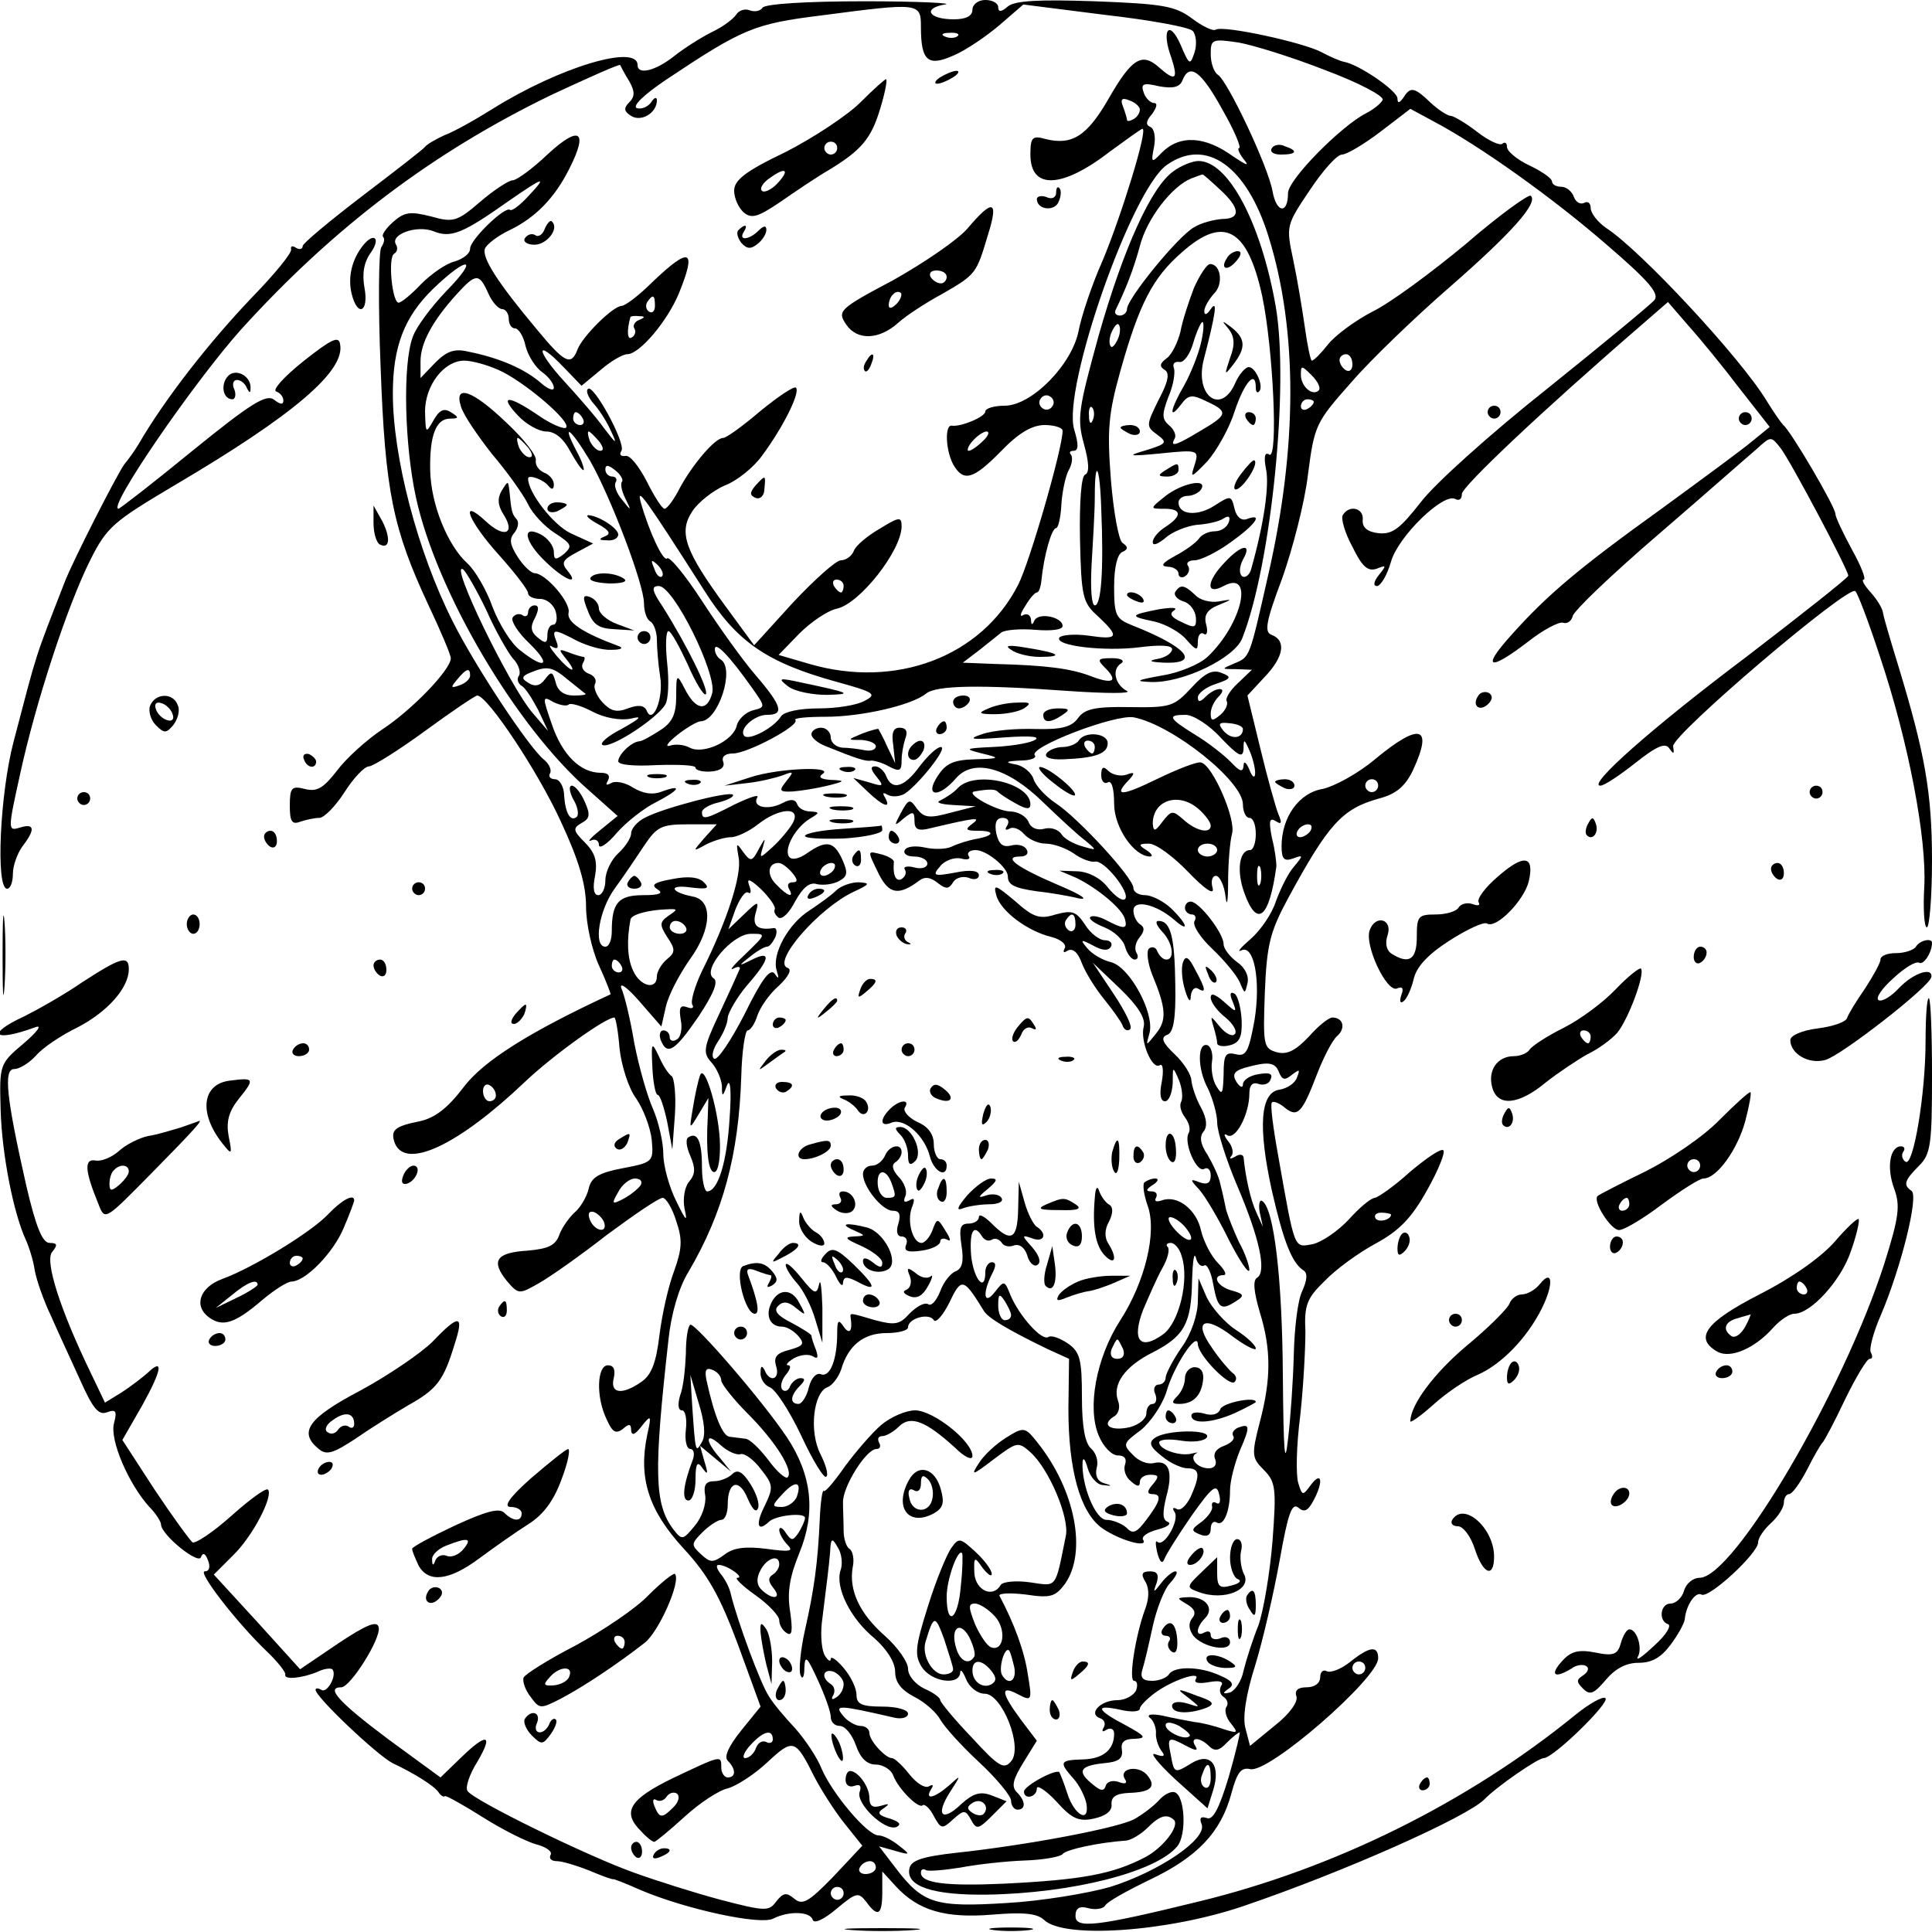 <?xml version="1.0" standalone="no"?>
<!DOCTYPE svg PUBLIC "-//W3C//DTD SVG 20010904//EN"
 "http://www.w3.org/TR/2001/REC-SVG-20010904/DTD/svg10.dtd">
<svg version="1.0" xmlns="http://www.w3.org/2000/svg"
 width="300pt" height="300pt" viewBox="0 0 300 300"
 preserveAspectRatio="xMidYMid meet">
<g transform="translate(0,300) scale(0.1,-0.1)"
fill="#000000" stroke="none">
<path d="M1184 2988 c-3 -5 -12 -7 -20 -4 -7 3 -17 0 -21 -7 -5 -7 -21 -19
-38 -27 -16 -8 -43 -25 -58 -37 -29 -23 -57 -30 -57 -14 0 33 -121 -3 -225
-68 -27 -17 -61 -36 -75 -41 -13 -6 -27 -14 -30 -18 -3 -4 -47 -38 -97 -76
-51 -39 -93 -74 -93 -78 0 -5 -5 -6 -10 -3 -6 4 -9 3 -8 -2 2 -5 -25 -38 -59
-73 -69 -72 -138 -161 -178 -230 -6 -10 -16 -24 -22 -31 -11 -15 -81 -152 -93
-184 -47 -121 -41 -102 -79 -247 -21 -80 -28 -228 -10 -228 5 0 9 10 9 23 0
13 7 32 15 43 20 26 19 36 -4 29 -19 -6 -19 -4 0 82 24 111 73 261 109 333 26
52 36 60 132 117 183 108 265 177 256 219 -2 13 -14 7 -57 -27 -30 -24 -49
-45 -42 -47 6 -2 11 -8 11 -14 0 -7 -5 -6 -14 1 -12 10 -36 -5 -126 -78 -61
-50 -114 -91 -116 -91 -18 0 116 195 190 278 145 160 299 276 483 365 58 27
105 48 106 46 1 -2 7 -14 14 -25 9 -16 9 -24 0 -33 -9 -9 -8 -14 3 -21 16 -10
40 5 40 24 0 6 -4 5 -9 -3 -5 -7 -15 -11 -22 -9 -8 3 11 21 45 44 120 80 137
87 241 100 153 20 155 20 155 -18 0 -53 11 -62 51 -44 19 8 51 30 71 47 l37
32 126 -16 c70 -8 131 -19 137 -25 5 -5 7 -20 3 -33 -7 -21 -8 -21 -22 12 -18
40 -30 22 -14 -21 11 -34 6 -37 -20 -14 -26 23 -42 13 -78 -50 -33 -57 -56
-72 -97 -62 -21 6 -24 3 -24 -24 0 -55 49 -53 124 5 26 19 48 35 50 35 9 0
-33 -136 -62 -205 -17 -38 -33 -87 -37 -108 -10 -53 -73 -117 -115 -117 -16 0
-30 -4 -30 -9 0 -8 -37 -24 -52 -22 -11 2 -10 -37 2 -60 16 -28 31 -24 75 21
27 28 48 40 67 40 15 0 28 -4 28 -9 0 -27 -51 -204 -69 -239 -57 -112 -190
-162 -324 -123 l-48 14 32 33 c18 18 44 36 59 39 35 8 99 89 100 127 0 16 -3
16 -34 -3 -19 -11 -37 -26 -40 -34 -3 -8 -12 -15 -20 -15 -8 0 -41 -30 -75
-66 l-60 -66 -44 60 c-63 86 -74 115 -52 148 9 14 32 32 50 40 19 7 45 28 58
46 32 43 60 98 53 106 -3 3 -28 -14 -55 -36 -27 -23 -53 -42 -58 -42 -13 0
-48 -42 -67 -77 -9 -18 -20 -33 -24 -33 -4 0 -16 19 -28 43 -12 23 -26 41 -33
39 -7 -1 -10 2 -6 8 7 12 -44 105 -52 96 -4 -3 1 -14 9 -23 9 -10 21 -29 27
-43 10 -21 8 -20 -11 5 -12 17 -40 49 -62 73 -44 48 -45 68 -1 22 l28 -29 29
24 c16 14 35 25 42 25 19 0 62 51 80 94 28 69 18 74 -40 19 -21 -21 -43 -38
-49 -38 -14 -1 -60 -47 -68 -67 -10 -27 -20 -22 -63 30 -62 74 -86 112 -81
126 3 7 20 20 39 29 39 19 69 49 92 95 30 59 16 68 -33 23 -24 -23 -49 -41
-55 -41 -6 0 -29 -15 -50 -33 -36 -31 -42 -33 -77 -23 -32 8 -41 7 -59 -9 -11
-10 -18 -20 -15 -23 3 -3 1 -10 -3 -16 -4 -6 -5 -90 -1 -186 7 -193 19 -251
74 -369 19 -40 35 -78 35 -83 0 -18 -61 -81 -107 -111 -24 -16 -56 -45 -70
-64 -21 -27 -31 -33 -50 -28 -20 5 -23 2 -23 -26 0 -24 3 -30 16 -25 9 3 22 6
30 6 7 0 25 18 39 40 14 22 31 40 38 40 6 0 46 25 87 55 41 30 78 55 81 55 16
0 95 -119 130 -196 28 -60 39 -98 39 -132 0 -26 9 -67 20 -91 11 -24 19 -45
18 -45 -125 -58 -197 -103 -228 -144 -25 -33 -45 -48 -68 -53 -40 -8 -46 -14
-39 -34 17 -42 99 -3 202 95 42 40 125 100 139 100 2 0 6 -22 8 -48 3 -27 14
-62 26 -78 11 -16 22 -45 24 -64 3 -34 2 -35 -45 -44 -37 -7 -49 -14 -53 -32
-3 -13 -13 -29 -21 -36 -8 -7 -19 -22 -24 -34 -6 -18 -17 -23 -50 -26 -49 -3
-57 -16 -32 -47 18 -21 19 -21 49 -4 18 10 66 44 107 76 42 31 80 57 86 57 5
0 15 -16 21 -36 10 -29 9 -43 -3 -77 -9 -23 -19 -68 -23 -100 -5 -42 -12 -61
-27 -72 -31 -22 -50 -19 -44 5 3 13 0 20 -9 20 -17 0 -19 -49 -2 -84 9 -20 14
-23 25 -15 10 9 13 8 13 -2 1 -9 6 -7 16 6 15 19 16 18 9 -13 -14 -67 2 -117
56 -176 39 -42 57 -75 85 -150 l35 -96 -30 -37 c-20 -25 -27 -41 -21 -47 13
-13 13 -26 0 -26 -5 0 -10 7 -10 15 0 20 1 20 -75 -16 -68 -33 -80 -53 -49
-83 8 -9 17 -16 20 -16 2 0 23 17 47 39 23 21 53 41 67 44 14 4 42 22 62 41
40 37 43 36 73 -24 10 -19 30 -51 46 -71 l28 -35 -45 -48 c-39 -40 -48 -45
-61 -34 -12 10 -17 9 -28 -5 -11 -15 -17 -15 -86 3 -41 11 -101 30 -134 42
-71 25 -251 113 -259 127 -4 5 3 26 15 45 26 44 15 46 -26 6 l-31 -30 -82 60
c-76 57 -97 80 -72 80 14 0 62 76 58 93 -2 11 -18 5 -63 -25 l-59 -40 -67 74
-67 73 30 30 c31 30 63 93 54 102 -3 3 -28 -15 -57 -41 -28 -25 -55 -43 -60
-41 -4 3 -31 40 -59 82 l-50 77 31 54 c30 54 34 75 8 50 -8 -7 -26 -21 -40
-30 l-26 -16 -22 46 c-47 97 -72 174 -60 188 9 11 8 14 -4 14 -11 0 -21 24
-36 88 -31 137 -36 182 -19 182 8 0 23 9 34 21 10 12 40 32 65 44 46 24 79 61
79 90 0 22 -12 19 -72 -20 -29 -20 -70 -43 -90 -53 -61 -28 -48 -41 17 -17 11
4 3 -7 -18 -25 -38 -32 -38 -33 -36 -104 2 -69 20 -160 39 -201 5 -11 12 -33
14 -48 3 -16 14 -47 25 -70 10 -23 31 -68 45 -99 20 -45 29 -56 42 -51 14 5
16 2 11 -17 -7 -26 23 -95 55 -130 10 -10 18 -23 18 -27 0 -16 58 -63 62 -51
3 8 7 6 11 -5 4 -10 2 -17 -5 -17 -12 0 50 -80 96 -124 17 -16 30 -33 29 -36
-3 -9 26 -6 50 4 10 5 20 6 23 4 8 -9 -8 -38 -17 -32 -5 3 -9 3 -9 0 0 -11 96
-102 120 -114 34 -16 64 -35 71 -45 3 -5 8 -8 10 -6 2 1 29 -14 59 -33 30 -19
68 -38 83 -42 15 -4 25 -11 22 -16 -3 -6 1 -10 10 -10 8 0 31 -7 51 -15 19 -8
35 -14 37 -13 1 0 20 -7 42 -17 71 -30 187 -55 206 -44 24 12 57 11 61 -2 2
-7 18 1 37 17 31 26 34 26 46 11 18 -25 25 -21 25 15 l0 32 21 -23 c35 -38 77
-50 150 -44 48 4 69 2 80 -8 30 -30 191 -19 309 21 156 53 347 138 375 166 18
19 83 64 92 64 15 0 103 86 96 93 -3 4 -25 -8 -47 -26 -167 -136 -375 -239
-586 -290 -159 -39 -190 -42 -190 -22 0 12 6 16 20 12 11 -3 23 -1 26 4 3 6
34 23 69 40 74 35 111 74 127 134 9 33 15 41 29 38 28 -8 199 141 199 172 0
20 -13 19 -44 -6 -14 -11 -30 -17 -36 -14 -5 3 -10 -1 -10 -9 0 -10 -9 -16
-21 -16 -14 0 -19 -5 -16 -14 3 -8 -10 -27 -33 -45 l-39 -32 -7 27 c-5 17 1
54 15 98 12 39 29 113 38 163 13 73 19 90 29 82 9 -8 15 -5 23 10 16 29 14 48
-3 26 -13 -18 -14 -18 -20 2 -4 12 -3 59 3 105 5 46 8 104 8 130 -2 41 2 52
30 79 17 18 53 44 79 58 37 20 56 40 80 83 18 32 29 60 25 62 -4 3 -27 -13
-52 -34 -24 -22 -49 -39 -54 -40 -6 0 -24 -15 -41 -34 -17 -18 -42 -35 -56
-38 -29 -5 -27 -11 -53 136 -8 44 -13 82 -10 84 2 3 12 -1 20 -8 20 -16 27 -8
50 52 10 26 24 53 31 59 14 12 10 29 -7 29 -6 0 -22 -13 -37 -30 -20 -21 -33
-28 -49 -24 -21 6 -22 10 -19 93 3 74 8 94 36 146 63 116 84 139 141 155 27 7
41 19 53 44 32 69 11 75 -59 17 -26 -22 -63 -42 -81 -46 -37 -6 -64 -44 -64
-89 0 -20 4 -24 18 -19 16 6 16 5 1 -13 -9 -10 -21 -35 -28 -54 -6 -19 -24
-45 -39 -58 -15 -13 -22 -21 -15 -18 20 11 31 -46 21 -108 -9 -49 -13 -57 -29
-53 -16 4 -19 -1 -19 -31 -1 -30 -2 -34 -11 -19 -6 9 -9 27 -7 39 2 12 -2 23
-7 25 -16 5 -16 -37 1 -68 7 -15 14 -39 14 -52 0 -14 14 -58 31 -98 35 -82 46
-134 31 -143 -7 -4 -5 -22 4 -53 18 -58 18 -104 0 -172 -13 -50 -12 -55 6 -73
19 -19 20 -29 14 -110 -4 -50 -14 -109 -22 -132 -9 -22 -19 -54 -23 -70 -3
-16 -13 -31 -21 -34 -12 -3 -12 -1 -2 6 9 6 6 12 -13 20 -32 15 -72 15 -80 2
-3 -5 -15 -10 -26 -10 -15 0 -19 5 -15 18 3 9 10 39 16 67 6 27 18 58 27 67 9
10 13 18 8 18 -4 0 -14 -8 -21 -17 -13 -17 -14 -17 -8 -1 4 13 1 18 -10 18
-13 0 -15 -4 -7 -17 6 -11 5 -26 -1 -42 -15 -41 -26 -111 -17 -111 5 0 6 -7 3
-15 -4 -8 -17 -15 -29 -15 -26 0 -46 -21 -27 -28 7 -2 9 -9 6 -14 -4 -7 -2 -8
4 -4 7 4 12 1 12 -6 0 -25 -17 -39 -48 -40 -37 -1 -38 -4 -15 -30 9 -10 18
-28 20 -39 5 -31 -19 -18 -30 17 -5 16 -11 30 -12 32 -5 6 -55 -21 -55 -30 0
-13 20 -9 20 5 0 6 14 -3 30 -20 24 -27 35 -32 58 -27 19 4 29 12 28 22 -1 12
7 17 27 18 35 1 43 10 28 28 -14 16 -45 10 -34 -7 4 -6 0 -8 -10 -4 -9 3 -18
1 -20 -6 -3 -9 -8 -8 -20 2 -25 20 -21 29 16 33 24 2 31 7 29 21 -2 12 4 17
20 17 19 1 17 4 -14 21 -46 24 -49 33 -8 24 17 -4 30 -3 30 2 0 4 11 15 23 24
27 20 72 35 64 22 -4 -6 4 -8 20 -5 17 3 24 1 19 -6 -3 -6 -2 -13 4 -17 6 -4
8 -11 4 -16 -3 -5 0 -17 8 -26 11 -14 10 -15 -12 -8 -14 5 -34 10 -45 11 -11
2 -33 6 -50 10 -16 3 -25 2 -20 -3 6 -4 10 -15 10 -23 -1 -8 3 -21 8 -28 7 -9
5 -11 -9 -6 -10 4 4 -14 31 -39 l50 -45 9 29 c12 39 -5 59 -34 41 -26 -16 -27
-16 -32 13 -6 28 -4 29 24 14 15 -8 19 -8 14 0 -9 14 7 14 21 0 9 -9 16 -8 28
5 9 9 18 16 20 16 1 0 -6 -31 -17 -69 -15 -50 -25 -68 -34 -64 -10 3 -12 0 -8
-10 8 -23 -66 -73 -142 -97 -35 -10 -107 -22 -161 -25 -111 -7 -130 -1 -172
54 l-26 34 25 -7 c24 -7 24 -6 6 8 -11 9 -25 16 -32 16 -17 0 -71 64 -88 103
-7 18 -26 46 -41 63 -15 16 -34 38 -41 50 -13 19 -49 117 -59 158 -2 10 -9 24
-16 32 -6 8 -8 14 -3 14 13 0 41 -20 29 -20 -5 0 7 -12 28 -27 20 -14 37 -32
37 -39 0 -7 5 -16 12 -20 8 -5 9 4 5 33 -5 30 -1 54 14 91 26 63 20 121 -19
180 -38 57 -142 177 -150 175 -4 -2 -7 -22 -7 -45 -1 -24 -4 -53 -9 -65 -4
-14 -3 -23 3 -23 5 0 8 -13 6 -30 -2 -16 1 -30 7 -30 5 0 7 -7 4 -16 -15 -39
-18 -64 -7 -64 6 0 11 15 11 33 0 25 3 29 11 17 8 -11 9 -9 3 10 l-7 25 24
-20 24 -20 -17 21 c-24 27 -23 42 1 20 10 -9 24 -16 31 -14 6 2 21 -9 32 -24
19 -24 19 -28 5 -57 -14 -28 -11 -41 7 -24 10 10 56 15 56 6 0 -4 -5 -15 -10
-23 -9 -13 -11 -13 -20 0 -5 8 -10 10 -10 4 0 -5 6 -16 13 -23 10 -10 3 -11
-33 -6 -32 4 -51 2 -65 -9 -18 -13 -22 -13 -37 1 -15 14 -15 16 3 34 10 10 24
19 29 19 6 0 10 11 10 24 0 36 18 41 31 9 7 -16 13 -23 16 -15 3 7 -3 24 -12
38 -12 19 -20 23 -28 15 -6 -6 -19 -11 -28 -11 -13 0 -17 -6 -14 -22 2 -13 -5
-34 -16 -47 -19 -23 -20 -23 -34 -5 -29 39 -30 89 -7 294 4 39 16 81 31 105
54 92 78 182 82 303 1 40 6 72 10 72 4 0 11 10 15 23 4 12 18 33 33 46 16 15
21 26 14 28 -25 9 49 93 102 118 26 12 27 14 8 15 -12 0 -28 -6 -35 -13 -7 -7
-25 -20 -40 -30 -34 -21 -60 -69 -52 -94 4 -13 3 -14 -3 -5 -7 9 -20 -8 -47
-63 -21 -41 -42 -72 -47 -69 -5 3 -2 15 6 27 8 12 15 28 15 37 1 8 14 31 30
50 36 41 38 55 8 40 -22 -11 -22 -10 -4 4 11 9 23 16 27 16 4 0 9 7 13 15 3 8
2 14 -2 14 -25 -4 -34 3 -29 22 6 21 5 21 -18 -1 l-24 -23 11 31 c7 17 15 29
20 26 4 -3 5 2 1 12 -4 11 2 9 19 -7 13 -13 23 -27 21 -31 -2 -4 1 -9 6 -13 6
-3 17 8 26 26 12 21 22 30 34 26 10 -2 25 0 34 5 13 7 14 13 5 33 -13 29 -25
31 -55 10 -13 -9 -24 -11 -28 -5 -8 13 11 46 33 59 15 9 15 10 0 11 -9 0 -18
5 -20 11 -3 8 -10 9 -23 2 -23 -12 -48 -6 -39 9 3 5 -12 0 -35 -11 -45 -23
-51 -25 -51 -12 0 5 12 12 26 15 15 4 24 9 22 12 -6 6 -110 -21 -137 -36 -12
-6 -21 -17 -21 -24 0 -7 -9 -21 -20 -31 -11 -10 -20 -29 -20 -42 0 -12 -5 -23
-11 -23 -7 0 -9 11 -5 30 4 23 0 36 -16 52 -18 18 -19 22 -5 30 13 7 14 13 5
33 -6 14 -15 25 -20 25 -5 0 -4 -9 2 -21 7 -11 9 -23 6 -27 -10 -9 -18 5 -20
32 0 14 -7 26 -14 26 -7 0 -11 4 -8 9 3 5 -1 15 -10 22 -24 20 -107 146 -141
214 -55 109 -93 256 -93 354 0 73 18 119 62 162 55 53 73 50 21 -3 -23 -24
-47 -56 -52 -71 -16 -42 -13 -168 5 -250 32 -146 155 -355 267 -453 l46 -41
-27 -22 c-15 -12 -21 -19 -14 -16 6 3 12 0 12 -7 0 -7 13 1 28 19 15 17 42 38
60 47 37 19 43 29 10 17 -15 -6 -30 -3 -45 6 -12 8 -28 11 -34 7 -8 -4 -9 -3
-5 4 4 8 0 12 -11 12 -32 0 -60 28 -76 75 -15 43 -15 45 2 35 10 -5 21 -7 24
-4 3 3 20 -2 37 -11 19 -10 43 -14 59 -11 20 5 16 1 -14 -16 -22 -11 -35 -23
-29 -25 14 -5 85 42 97 63 5 8 6 37 3 64 -3 28 -2 50 2 50 4 0 17 -24 30 -52
12 -28 25 -49 28 -46 5 6 -28 74 -67 136 -17 25 -18 32 -6 32 23 0 90 -136 83
-166 -8 -30 -26 -27 -43 7 -12 23 -13 23 -13 -12 0 -28 -6 -41 -25 -53 -14 -9
-28 -17 -32 -17 -13 -1 -33 -21 -33 -31 0 -6 26 -8 60 -6 33 1 60 0 60 -4 0
-4 11 -7 24 -6 15 1 22 7 19 15 -3 8 3 13 15 13 23 0 105 44 97 52 -3 3 18 5
47 5 56 0 134 18 156 36 16 13 84 14 222 4 58 -4 98 -4 90 0 -19 10 -24 34 -9
43 6 4 0 8 -14 8 -23 0 -24 -2 -11 -15 21 -21 12 -26 -22 -13 -31 12 -70 17
-149 19 l-50 2 25 19 c14 11 30 24 35 28 6 4 29 6 53 4 24 -2 42 0 42 6 0 14
-38 22 -44 8 -3 -7 -5 -7 -5 2 -1 7 -6 10 -12 7 -6 -4 -5 2 3 14 7 12 15 21
18 21 3 0 6 8 7 18 4 40 16 82 23 82 3 0 7 16 8 35 1 19 6 44 11 54 6 10 7 21
4 25 -3 3 -2 6 4 6 8 0 8 10 1 33 -19 63 89 373 144 411 61 43 124 -2 158
-112 45 -145 45 -326 -1 -526 -29 -128 -28 -126 -52 -136 -21 -9 -21 -9 2 -9
l25 -1 -22 -21 c-12 -11 -20 -24 -17 -28 2 -5 -2 -14 -10 -21 -12 -10 -15 -10
-15 2 0 8 5 19 12 26 7 7 8 12 2 12 -6 0 -15 -5 -22 -12 -8 -8 -12 -9 -12 -1
0 6 12 16 28 21 24 8 25 11 9 17 -14 6 -26 0 -47 -23 -27 -29 -32 -31 -96 -30
-54 1 -70 -3 -80 -17 -10 -14 -26 -18 -66 -17 -29 1 -66 -2 -83 -8 -24 -8 -17
-9 35 -5 43 3 58 1 45 -5 -11 -5 -40 -9 -65 -10 -42 -2 -43 -3 -15 -10 29 -7
28 -8 -11 -9 -33 -1 -45 -6 -58 -26 -21 -32 1 -35 28 -4 27 32 80 18 136 -37
25 -24 54 -51 65 -59 19 -16 19 -16 -5 -9 -14 4 -28 12 -32 19 -5 7 -16 11
-27 8 -11 -3 -21 2 -24 11 -4 9 -17 16 -29 16 -21 1 -70 28 -55 31 23 4 33 4
37 -1 3 -3 15 -11 28 -18 16 -9 22 -9 22 -1 0 33 -85 53 -112 26 -7 -8 -20
-16 -28 -20 -8 -3 1 -6 20 -7 l35 -2 -39 -10 c-33 -9 -41 -8 -52 6 -11 16 -13
16 -25 -6 -11 -21 -11 -22 4 -9 15 12 17 11 17 -4 0 -13 6 -16 25 -11 68 16
80 18 65 7 -12 -9 -11 -11 9 -11 27 0 25 -8 -5 -13 -10 -2 -27 -7 -37 -12 -9
-4 -28 -4 -41 -1 -14 3 -28 2 -31 -4 -3 -5 3 -10 14 -10 12 0 21 -5 21 -11 0
-6 -9 -9 -20 -6 -11 3 -18 1 -15 -3 3 -5 1 -11 -5 -15 -9 -5 -14 7 -12 26 1 4
-8 9 -18 12 -24 6 -24 8 -5 -31 16 -31 31 -33 63 -9 8 6 17 5 28 -4 13 -10 17
-10 24 1 4 7 15 10 24 7 9 -4 16 -2 16 4 0 7 -13 9 -37 4 -33 -6 -36 -5 -23
10 7 9 22 14 32 12 10 -3 16 -1 12 4 -3 5 2 9 11 9 17 0 50 -27 50 -41 0 -13
10 -18 45 -23 19 -2 49 -7 65 -11 17 -3 3 6 -30 20 -66 28 -89 45 -61 45 10 0
14 5 10 11 -3 6 -14 9 -24 6 -13 -3 -19 2 -23 19 -3 16 0 24 10 24 8 0 11 -5
7 -12 -4 -6 -3 -8 3 -5 6 4 16 0 23 -8 7 -8 22 -15 34 -15 12 0 31 -7 43 -15
12 -9 27 -14 33 -13 14 4 56 -49 47 -58 -4 -4 -15 4 -26 17 -11 15 -30 25 -47
26 l-29 1 26 -11 c33 -16 73 -49 76 -65 4 -15 -2 -15 -29 -1 -11 6 -22 8 -25
5 -3 -3 7 -10 22 -16 15 -6 29 -19 32 -30 3 -11 10 -20 15 -20 5 0 6 5 3 10
-4 6 -2 17 5 25 7 9 8 15 0 20 -5 3 -10 13 -10 21 0 18 35 10 63 -14 25 -22
21 -7 -5 18 -12 11 -30 20 -40 20 -10 0 -18 5 -18 11 0 16 -87 110 -121 132
-15 10 -31 27 -34 37 -3 10 -16 21 -28 23 -17 3 -16 5 7 6 16 0 26 4 23 8 -12
12 126 65 154 59 60 -12 169 -99 169 -135 0 -12 5 -21 10 -21 6 0 10 -11 10
-25 0 -14 -4 -25 -9 -25 -17 0 -21 -33 -9 -66 20 -56 39 -40 50 41 0 6 -2 25
-7 44 -5 26 -4 32 6 26 9 -6 10 -3 4 11 -4 10 -17 56 -28 102 l-20 82 26 28
c30 31 35 57 12 66 -12 4 -10 19 16 88 16 45 35 118 40 161 10 77 12 81 67
143 31 36 101 103 154 149 95 83 137 130 125 141 -3 3 -49 -30 -101 -75 -53
-44 -118 -92 -145 -105 -27 -14 -58 -37 -69 -51 -11 -14 -22 -25 -25 -25 -2 0
-7 24 -11 53 -4 28 -12 76 -18 104 -11 52 -11 53 26 108 20 30 42 55 50 55 7
0 34 16 59 35 l47 36 37 -20 c70 -37 184 -118 269 -192 64 -55 81 -75 73 -85
-6 -7 -81 -69 -167 -138 -87 -69 -174 -147 -196 -176 -32 -41 -44 -50 -65 -48
-18 2 -26 9 -25 21 2 18 -21 24 -31 7 -3 -5 3 -27 15 -49 15 -31 24 -39 38
-34 15 6 15 5 3 -10 -8 -10 -9 -17 -3 -17 6 0 16 17 22 38 11 39 82 108 100
97 6 -3 10 0 10 8 0 11 121 126 282 265 l38 33 32 -37 c18 -20 54 -64 79 -97
l47 -60 -27 -22 c-14 -12 -78 -59 -141 -105 -128 -92 -178 -134 -234 -197 -46
-51 -34 -56 26 -10 24 19 49 32 55 30 6 -2 13 2 15 10 1 8 62 66 133 127 72
62 140 122 153 133 22 20 22 20 37 1 16 -21 105 -189 105 -198 0 -3 -71 -59
-157 -125 -149 -112 -249 -201 -228 -201 6 0 30 16 54 35 34 27 47 32 53 23 7
-10 8 -9 6 3 -3 17 273 252 283 241 4 -4 21 -49 38 -101 45 -134 73 -284 69
-358 -2 -35 0 -63 4 -63 4 0 8 47 8 104 0 105 -11 166 -52 301 -12 39 -23 76
-24 83 -1 8 -10 22 -20 33 -9 10 -14 19 -10 19 4 0 -4 21 -18 46 -14 26 -26
51 -26 56 0 11 -70 130 -81 138 -3 3 -15 20 -26 38 -40 66 -195 233 -249 268
-13 9 -24 23 -24 31 0 8 -5 11 -10 8 -6 -3 -13 1 -16 9 -3 9 -12 16 -20 16 -8
0 -14 4 -14 8 0 5 -16 16 -35 25 -19 9 -35 22 -35 29 0 6 -3 8 -7 5 -3 -4 -21
4 -39 18 -18 14 -37 25 -41 25 -5 0 -19 9 -31 20 -26 25 -32 26 -43 8 -6 -8
-9 -9 -9 -1 0 12 -60 53 -83 57 -6 1 -22 8 -35 15 -28 15 -152 42 -164 35 -4
-3 -21 5 -38 18 -26 19 -46 22 -150 26 -87 3 -124 1 -135 -8 -10 -9 -15 -9
-15 -1 0 6 -9 11 -20 11 -11 0 -20 -7 -20 -15 0 -10 -10 -15 -29 -15 -39 0
-49 17 -14 23 16 2 -41 5 -124 5 -89 0 -155 -4 -159 -10z m303 -44 c-3 -3 -12
-4 -19 -1 -8 3 -5 6 6 6 11 1 17 -2 13 -5z m571 -53 c51 -19 91 -40 89 -46 -2
-5 -14 -15 -26 -21 -39 -20 -121 -103 -121 -124 0 -33 -18 -31 -24 3 -7 39
-70 172 -85 181 -6 4 -11 18 -11 32 0 23 2 24 43 18 23 -4 84 -23 135 -43z
m-160 -61 c19 -33 30 -60 26 -60 -3 0 0 -8 7 -17 10 -12 5 -10 -16 4 -44 32
-83 34 -111 6 -16 -17 -17 -16 -12 9 3 16 0 29 -6 31 -7 3 -7 9 3 20 7 10 9
17 3 17 -5 0 -13 7 -16 16 -5 14 -1 16 24 10 22 -4 32 -1 36 9 11 28 29 15 62
-45z m-128 0 c0 -5 -4 -12 -10 -15 -5 -3 -10 -4 -10 -1 0 2 -3 12 -6 20 -5 12
-2 15 10 10 9 -3 16 -10 16 -14z m-950 -135 c-13 -14 -25 -23 -28 -21 -7 7
-62 -46 -62 -60 0 -8 -11 -16 -24 -20 -13 -3 -36 -19 -52 -35 -15 -16 -31 -29
-35 -29 -10 0 -17 70 -7 76 5 3 6 9 3 14 -10 16 32 31 58 21 27 -11 45 -4 117
47 55 38 61 40 30 7z m-62 -150 c6 -14 16 -25 22 -25 5 0 10 -7 10 -15 0 -8 4
-15 10 -15 5 0 13 -12 16 -27 4 -16 16 -34 26 -41 10 -7 18 -18 18 -24 0 -6
-10 -2 -22 9 -24 20 -61 37 -111 47 -21 5 -33 1 -51 -17 l-23 -24 0 26 c0 28
18 62 56 104 30 33 35 33 49 2z m259 -20 c0 -8 -4 -12 -9 -9 -5 3 -6 10 -3 15
9 13 12 11 12 -6z m-25 -22 c-6 -2 -10 -9 -7 -13 3 -5 1 -11 -4 -14 -7 -5 -8
11 -2 32 1 1 7 2 14 1 9 0 9 -2 -1 -6z m1108 -69 c0 -8 -4 -12 -10 -9 -5 3
-10 10 -10 16 0 5 5 9 10 9 6 0 10 -7 10 -16z m-1327 -8 c38 -16 115 -81 106
-90 -3 -3 -23 5 -43 19 -47 32 -62 32 -32 0 13 -14 33 -25 44 -25 14 0 27 -11
37 -30 9 -16 18 -30 21 -30 2 0 -2 14 -11 30 -24 46 -9 35 21 -15 32 -56 84
-192 84 -222 0 -12 4 -25 10 -28 5 -3 10 -16 10 -28 0 -12 2 -38 5 -57 6 -35
-12 -77 -21 -53 -4 8 -13 9 -29 3 -18 -7 -27 -4 -40 10 -9 10 -14 23 -11 28 3
6 -1 13 -10 16 -8 3 -12 10 -9 16 3 5 4 10 1 10 -2 0 -13 3 -23 7 -16 6 -16 5
-4 -10 20 -25 7 -21 -15 5 -10 12 -13 18 -7 14 9 -5 11 -2 7 8 -8 20 -4 20 32
1 16 -8 40 -15 54 -14 15 0 19 3 10 6 -54 20 -81 37 -77 52 3 16 -36 61 -53
61 -5 0 -17 11 -26 25 -12 19 -14 28 -5 38 6 8 7 17 3 21 -7 8 -8 12 -11 44
-2 16 -2 16 -12 0 -7 -12 -6 -23 3 -37 19 -30 1 -37 -27 -11 -43 40 -28 1 20
-52 25 -28 45 -54 45 -59 0 -5 8 -9 19 -9 10 0 21 -9 24 -20 3 -11 1 -20 -4
-20 -5 0 -9 -7 -9 -16 0 -13 -3 -14 -15 -4 -11 9 -12 17 -4 31 6 13 6 19 -1
19 -5 0 -10 -5 -10 -11 0 -5 -4 -8 -9 -4 -5 3 -12 1 -15 -4 -3 -5 8 -23 26
-40 35 -34 25 -42 -14 -11 -14 10 -33 41 -43 67 -9 26 -27 57 -39 68 -31 28
-57 92 -58 145 -1 54 9 80 31 80 14 0 14 2 1 10 -11 7 -18 3 -27 -13 -12 -21
-12 -20 -13 14 0 40 29 79 61 79 11 0 34 -6 52 -14z m1275 -32 c-10 -10 -28 6
-28 24 0 15 1 15 17 -1 9 -9 14 -19 11 -23z m-414 -25 c-3 -5 -10 -7 -15 -3
-5 3 -7 10 -3 15 3 5 10 7 15 3 5 -3 7 -10 3 -15z m406 7 c0 -3 -4 -8 -10 -11
-5 -3 -10 -1 -10 4 0 6 5 11 10 11 6 0 10 -2 10 -4z m-1135 -26 c3 -5 1 -10
-4 -10 -6 0 -11 5 -11 10 0 6 2 10 4 10 3 0 8 -4 11 -10z m25 -35 c7 -9 8 -15
2 -15 -5 0 -12 7 -16 15 -3 8 -4 15 -2 15 2 0 9 -7 16 -15z m596 0 c-8 -8 -18
-15 -22 -15 -3 0 -1 7 6 15 7 8 17 15 22 15 5 0 3 -7 -6 -15z m-560 -63 c-3
-2 -1 -14 5 -26 10 -20 9 -20 -5 -2 -9 10 -13 23 -10 27 3 5 0 9 -5 9 -6 0
-11 5 -11 11 0 8 5 7 15 -1 9 -7 13 -15 11 -18z m127 -168 c51 -81 98 -113
207 -143 58 -16 62 -19 43 -29 -12 -7 -44 -12 -72 -12 -29 0 -53 -5 -58 -12
-11 -18 -49 -38 -57 -31 -10 10 15 33 35 33 27 0 24 13 -18 62 -20 23 -57 75
-83 115 -26 40 -50 69 -54 66 -6 -6 -28 41 -41 87 -7 26 6 8 98 -136z m-65 21
c-3 -3 -9 2 -12 12 -6 14 -5 15 5 6 7 -7 10 -15 7 -18z m-273 -52 c14 -32 33
-65 41 -75 9 -9 13 -21 10 -27 -4 -5 -2 -12 4 -16 6 -3 17 -21 26 -38 l15 -32
-24 28 c-36 42 -130 236 -108 223 5 -4 21 -32 36 -63z m555 37 c0 -5 -2 -10
-4 -10 -3 0 -8 5 -11 10 -3 6 -1 10 4 10 6 0 11 -4 11 -10z m-143 -157 c22
-31 22 -31 2 -36 -11 -3 -23 -14 -25 -24 -6 -24 -52 -45 -73 -34 -9 5 -23 6
-31 3 -8 -2 -3 5 12 17 14 11 31 21 36 21 27 0 54 82 31 96 -5 3 -9 10 -9 16
0 13 23 -11 57 -59z m-258 -10 c2 -2 -6 -3 -18 -3 -15 0 -25 7 -28 20 -5 18
-7 18 -17 5 -7 -10 -16 -12 -26 -5 -12 7 -10 11 10 18 20 8 30 5 50 -12 14
-11 27 -22 29 -23z m-179 28 c0 -5 -7 -12 -16 -15 -14 -5 -15 -4 -4 9 14 17
20 19 20 6z m1166 -97 c27 -28 34 -32 35 -17 0 16 1 16 9 -2 5 -11 9 -27 9
-35 0 -9 -4 -8 -9 5 -5 12 -9 14 -9 6 -1 -11 -6 -9 -20 6 -11 11 -35 30 -55
42 -42 26 -44 31 -15 31 12 0 37 -16 55 -36z m34 14 c0 -15 -18 -17 -30 -3 -9
11 -8 14 9 12 12 -1 21 -5 21 -9z m210 -88 c0 -5 -4 -10 -10 -10 -5 0 -10 5
-10 10 0 6 5 10 10 10 6 0 10 -4 10 -10z m-909 -58 c-5 -9 -19 -26 -31 -37
-21 -19 -21 -19 -15 1 4 14 3 13 -6 -3 -11 -21 -13 -22 -25 -6 -11 16 -11 14
-7 -9 5 -26 -17 -96 -57 -176 -11 -23 -18 -47 -15 -52 3 -5 0 -7 -8 -4 -11 4
-13 -1 -10 -19 3 -14 0 -28 -6 -31 -6 -4 -11 -2 -11 3 0 6 -4 11 -10 11 -5 0
-7 -7 -4 -15 10 -25 22 -17 59 37 23 35 31 54 23 59 -19 12 29 69 58 69 24 0
24 0 -8 -31 -18 -17 -27 -27 -19 -23 7 4 12 3 9 -2 -2 -5 -16 -36 -31 -68 -25
-53 -26 -61 -12 -76 8 -9 15 -25 16 -36 0 -18 1 -18 8 1 5 12 7 -9 4 -50 -4
-69 -18 -115 -35 -115 -4 0 -8 17 -8 38 0 40 -7 55 -21 46 -5 -2 -3 -16 3 -29
8 -19 8 -28 -2 -40 -7 -8 -10 -27 -7 -42 5 -22 2 -19 -13 12 -11 22 -20 55
-20 73 0 18 -7 49 -16 70 -9 20 -22 66 -29 102 -6 36 -15 74 -20 85 -4 11 9 2
28 -20 l34 -39 7 31 c4 18 21 50 37 73 35 48 36 93 4 98 -35 7 -37 19 -3 14
26 -3 31 -2 21 8 -8 8 -24 10 -49 5 -28 -5 -34 -9 -23 -16 10 -6 3 -9 -22 -9
-39 0 -49 -12 -49 -56 0 -13 -4 -24 -10 -24 -19 0 -10 57 15 91 14 19 34 49
46 67 19 28 26 32 67 32 l45 0 -19 -21 c-19 -22 -19 -22 3 -10 12 6 29 11 38
11 9 0 28 9 42 20 33 26 68 28 54 2z m804 -12 c-3 -5 -11 -10 -16 -10 -6 0 -7
5 -4 10 3 6 11 10 16 10 6 0 7 -4 4 -10z m-805 -65 c9 -11 9 -15 1 -15 -7 0
-9 -4 -6 -10 9 -15 -2 -12 -19 6 -16 15 -14 34 3 34 5 0 14 -7 21 -15z m65 5
c-3 -5 -11 -10 -16 -10 -6 0 -7 5 -4 10 3 6 11 10 16 10 6 0 7 -4 4 -10z m662
-22 c-3 -7 -5 -2 -5 12 0 14 2 19 5 13 2 -7 2 -19 0 -25z m-919 -50 c-14 -10
-14 -14 -2 -33 13 -19 13 -24 -1 -35 -8 -7 -15 -19 -15 -26 0 -22 -26 -16 -37
9 -9 19 -10 47 -4 79 1 8 28 15 56 16 18 1 18 0 3 -10z m27 -18 c3 -5 -1 -10
-9 -10 -9 0 -16 5 -16 10 0 6 4 10 9 10 6 0 13 -4 16 -10z m-100 -60 c3 -5 1
-10 -4 -10 -6 0 -11 5 -11 10 0 6 2 10 4 10 3 0 8 -4 11 -10z m1021 -165 c5
-12 9 -13 20 -4 12 9 13 9 8 -4 -3 -9 -15 -17 -27 -19 -30 -4 -34 -57 -12
-157 18 -79 31 -111 48 -123 8 -4 7 -15 -1 -33 -7 -14 -12 -58 -13 -98 -1 -40
-5 -99 -9 -132 -5 -45 -7 -21 -8 100 -1 152 -14 259 -32 270 -4 3 -6 -5 -4
-17 l5 -23 -10 22 c-9 19 -17 55 -20 86 -1 5 -7 5 -13 1 -7 -4 -10 -4 -6 1 4
4 2 15 -5 23 -7 9 -7 13 -1 9 13 -7 34 33 34 65 0 13 5 18 14 15 8 -3 17 0 19
7 4 9 -2 11 -19 8 -13 -2 -24 -9 -24 -16 0 -6 -5 -4 -10 4 -7 11 -4 17 13 22
36 10 47 9 53 -7z m-1216 -36 c0 -5 -4 -9 -10 -9 -5 0 -10 7 -10 16 0 8 5 12
10 9 6 -3 10 -10 10 -16z m225 -139 c-3 -5 -15 -15 -26 -21 -19 -10 -20 -9 -9
10 6 12 18 21 26 21 8 0 12 -4 9 -10z m-57 -58 c6 -18 -15 -14 -22 4 -4 10 -1
14 6 12 6 -2 14 -10 16 -16z m1222 12 c0 -8 -19 -13 -24 -6 -3 5 1 9 9 9 8 0
15 -2 15 -3z m-1040 -258 c1 -6 19 -29 41 -51 43 -43 72 -89 62 -99 -3 -3 -17
9 -30 27 -13 17 -29 33 -36 33 -7 1 -17 2 -24 3 -11 1 -24 33 -36 88 -3 15 -1
20 9 16 8 -3 14 -10 14 -17z m-30 -95 c-10 -18 -10 -17 -15 54 l-3 50 13 -44
c9 -29 11 -50 5 -60z m147 -86 c-4 -8 -14 -15 -23 -15 -16 0 -16 2 1 20 20 22
31 20 22 -5z m-27 -104 c0 -6 -5 -13 -10 -16 -8 -5 -7 -11 1 -21 14 -17 -2
-19 -19 -2 -7 7 -8 17 -1 30 10 19 29 25 29 9z m910 -161 c0 -5 -4 -10 -10
-10 -5 0 -10 5 -10 10 0 6 5 10 10 10 6 0 10 -4 10 -10z m-273 -106 c-7 -7
-37 7 -37 17 0 6 9 5 21 -1 11 -7 19 -14 16 -16z m-647 -5 c0 -5 -5 -7 -10 -4
-6 3 -13 -1 -16 -9 -3 -9 -11 -16 -17 -16 -5 0 -2 9 8 20 20 22 35 26 35 9z
m680 -60 c0 -11 -4 -18 -10 -14 -5 3 -7 12 -3 20 7 21 13 19 13 -6z m-834 -45
c-18 -18 -22 -18 -30 2 -3 8 -2 12 3 9 5 -3 12 -1 16 5 4 6 11 8 16 5 5 -4 3
-13 -5 -21z m314 -94 c0 -5 -7 -10 -16 -10 -8 0 -12 5 -9 10 3 6 10 10 16 10
5 0 9 -4 9 -10z m-50 -40 c0 -5 -4 -10 -10 -10 -5 0 -10 5 -10 10 0 6 5 10 10
10 6 0 10 -4 10 -10z"/>
<path d="M1975 2770 c-4 -6 3 -10 14 -10 25 0 27 6 6 13 -8 4 -17 2 -20 -3z"/>
<path d="M716 2368 c4 -13 26 -45 48 -73 23 -27 48 -62 56 -78 7 -15 26 -35
42 -45 26 -17 27 -20 14 -32 -13 -10 -16 -10 -16 3 0 9 -9 21 -20 27 -31 16
-26 -11 8 -43 29 -28 53 -37 33 -13 -10 12 -7 17 14 28 l26 14 -35 16 c-27 13
-66 63 -66 85 0 7 25 -2 32 -12 5 -6 8 -5 8 3 0 7 -7 15 -15 18 -9 4 -14 12
-13 19 2 7 -19 34 -46 59 -53 51 -82 60 -70 24z m104 -63 c7 -9 8 -15 2 -15
-5 0 -12 7 -16 15 -3 8 -4 15 -2 15 2 0 9 -7 16 -15z"/>
<path d="M850 2210 c0 -5 7 -7 15 -4 8 4 15 8 15 10 0 2 -7 4 -15 4 -8 0 -15
-4 -15 -10z"/>
<path d="M929 2186 c18 -10 20 -15 10 -19 -10 -4 -9 -6 4 -6 9 -1 17 3 17 9 0
10 -32 30 -47 30 -4 -1 3 -7 16 -14z"/>
<path d="M917 2103 c-3 -5 10 -8 29 -9 21 0 30 3 22 8 -16 10 -45 10 -51 1z"/>
<path d="M913 2051 c8 -21 17 -27 41 -28 l31 -2 -27 10 c-16 6 -28 17 -28 24
0 7 -6 15 -14 18 -11 4 -12 0 -3 -22z"/>
<path d="M990 2010 c0 -5 5 -10 10 -10 6 0 10 5 10 10 0 6 -4 10 -10 10 -5 0
-10 -4 -10 -10z"/>
<path d="M1224 1934 c11 -8 38 -13 60 -13 41 1 37 3 -39 19 -36 8 -38 7 -21
-6z"/>
<path d="M975 1630 c-3 -5 1 -10 10 -10 9 0 13 5 10 10 -3 6 -8 10 -10 10 -2
0 -7 -4 -10 -10z"/>
<path d="M1013 1343 c1 -24 5 -43 8 -43 4 0 10 -19 15 -42 l8 -43 4 54 c2 30
-1 57 -5 60 -5 3 -14 17 -20 31 -11 23 -12 22 -10 -17z"/>
<path d="M1087 1330 c-3 -8 -8 -31 -11 -50 -6 -35 -6 -35 9 -10 l15 25 -1 -30
c-3 -53 1 -85 10 -85 6 0 9 18 9 40 0 50 -24 131 -31 110z"/>
<path d="M1460 2880 c-8 -5 -10 -10 -5 -10 6 0 17 5 25 10 8 5 11 10 5 10 -5
0 -17 -5 -25 -10z"/>
<path d="M1336 2841 c-20 -20 -73 -55 -116 -77 -63 -30 -80 -44 -80 -60 0 -12
7 -27 15 -34 12 -10 22 -7 56 16 23 16 57 39 76 50 51 31 66 49 80 96 7 23 11
43 9 45 -1 1 -19 -15 -40 -36z m-36 -71 c0 -5 -4 -10 -10 -10 -5 0 -10 5 -10
10 0 6 5 10 10 10 6 0 10 -4 10 -10z m-94 -56 c-9 -9 -20 -14 -23 -10 -4 3 2
13 13 20 25 18 31 12 10 -10z"/>
<path d="M1822 2734 c-34 -24 -77 -118 -116 -255 -31 -113 -34 -128 -23 -168
8 -29 9 -45 2 -48 -6 -2 -9 -42 -8 -100 2 -89 4 -99 28 -120 34 -32 32 -37
-15 -30 -22 3 -42 1 -45 -3 -8 -13 71 -22 125 -15 32 4 50 3 50 -3 0 -6 -10
-13 -22 -15 -16 -3 -13 -5 10 -6 58 -2 34 25 -50 58 -25 10 -28 15 -28 60 0
30 5 51 13 54 9 4 9 8 0 14 -6 4 -14 49 -18 98 -6 78 -4 102 15 170 29 103 50
144 95 183 65 58 102 38 125 -68 17 -81 25 -254 11 -246 -7 5 -9 -3 -5 -23 5
-25 -3 -83 -23 -154 -2 -9 -9 -15 -14 -12 -5 4 -5 14 1 26 15 26 -2 24 -28 -4
-29 -30 -30 -52 -2 -37 48 26 29 -59 -25 -110 -13 -12 -45 -25 -71 -29 -39 -7
-43 -9 -17 -10 49 -2 130 37 142 68 45 114 73 392 52 515 -23 131 -74 226
-120 226 -9 0 -27 -7 -39 -16z m72 -28 c32 -29 33 -46 4 -46 -13 -1 -33 -6
-44 -13 -25 -14 -104 -111 -104 -127 0 -5 -5 -10 -11 -10 -5 0 -9 3 -7 8 16
33 28 63 38 100 11 43 50 93 80 105 8 3 16 6 17 6 1 1 13 -10 27 -23z m-158
-232 c-4 -9 -9 -15 -11 -12 -3 3 -3 13 1 22 4 9 9 15 11 12 3 -3 3 -13 -1 -22z
m-39 -126 c-3 -8 -6 -5 -6 6 -1 11 2 17 5 13 3 -3 4 -12 1 -19z m13 -138 c4
-95 0 -150 -10 -150 -5 0 -7 26 -5 63 2 34 5 82 5 106 0 62 8 48 10 -19z"/>
<path d="M1640 2701 c0 -8 -7 -11 -15 -7 -8 3 -15 1 -15 -3 0 -17 28 -20 34
-4 4 9 4 18 1 21 -3 3 -5 0 -5 -7z"/>
<path d="M1503 2646 c-15 -18 -68 -54 -116 -81 -85 -45 -87 -48 -73 -69 17
-25 51 -24 81 3 11 10 41 30 67 44 54 31 54 32 72 92 17 54 8 57 -31 11z m-33
-76 c0 -5 -4 -10 -9 -10 -6 0 -13 5 -16 10 -3 6 1 10 9 10 9 0 16 -4 16 -10z
m-78 -42 c-7 -7 -12 -8 -12 -2 0 6 3 14 7 17 3 4 9 5 12 2 2 -3 -1 -11 -7 -17z"/>
<path d="M846 2645 c-3 -9 -10 -14 -15 -10 -5 3 -12 1 -16 -5 -3 -5 3 -10 15
-10 19 0 39 25 27 36 -2 3 -7 -2 -11 -11z"/>
<path d="M1147 2643 c-4 -3 -2 -12 4 -20 9 -10 15 -10 25 -2 8 6 14 16 14 22
0 7 -4 7 -12 -1 -15 -15 -32 -16 -23 -2 7 11 2 13 -8 3z"/>
<path d="M563 2618 c-17 -22 -23 -49 -17 -74 9 -37 27 -29 20 9 -4 22 -1 40
10 55 16 23 4 32 -13 10z"/>
<path d="M1905 2599 c-11 -17 1 -21 15 -4 8 9 8 15 2 15 -6 0 -14 -5 -17 -11z"/>
<path d="M1854 2553 c-8 -21 -18 -51 -21 -68 -4 -16 -13 -35 -21 -41 -11 -8
-12 -13 -4 -18 9 -5 6 -19 -9 -47 -19 -39 -20 -41 -2 -54 16 -12 15 -14 -17
-24 -31 -9 -29 -10 23 -5 58 6 59 5 52 -18 -7 -21 -6 -21 20 6 14 16 34 51 42
77 15 45 33 66 33 37 0 -6 2 -9 5 -6 8 7 -5 38 -16 38 -5 0 -15 -11 -21 -25
-22 -50 -63 -20 -49 36 19 73 22 95 11 79 -6 -9 -10 -10 -10 -3 0 6 7 18 15
27 15 14 11 46 -6 46 -5 0 -16 -17 -25 -37z m11 -85 c-4 -18 -16 -48 -26 -66
-22 -38 -25 -56 -5 -30 11 15 17 16 39 5 35 -16 34 -21 -9 -46 -38 -23 -48
-26 -40 -12 3 5 -1 14 -8 20 -12 10 -12 17 -2 44 8 18 11 38 9 45 -3 7 1 11 8
10 7 -2 17 12 22 30 5 17 12 32 14 32 3 0 2 -15 -2 -32z"/>
<path d="M1908 2489 c9 -12 10 -24 2 -45 -9 -27 -9 -28 5 -10 20 26 19 40 -2
57 -16 12 -17 12 -5 -2z"/>
<path d="M1345 2439 c-4 -6 -5 -12 -2 -15 2 -3 7 2 10 11 7 17 1 20 -8 4z"/>
<path d="M354 2416 c-12 -13 -8 -36 7 -36 4 0 6 7 3 15 -4 8 -2 15 4 15 6 0
13 -6 15 -12 4 -8 6 -9 6 -2 2 20 -23 33 -35 20z"/>
<path d="M2310 2360 c0 -5 5 -10 10 -10 6 0 10 5 10 10 0 6 -4 10 -10 10 -5 0
-10 -4 -10 -10z"/>
<path d="M1935 2350 c3 -5 8 -10 11 -10 2 0 4 5 4 10 0 6 -5 10 -11 10 -5 0
-7 -4 -4 -10z"/>
<path d="M2700 2350 c0 -5 5 -10 10 -10 6 0 10 5 10 10 0 6 -4 10 -10 10 -5 0
-10 -4 -10 -10z"/>
<path d="M1740 2336 c0 -2 7 -6 15 -10 8 -3 15 -1 15 4 0 6 -7 10 -15 10 -8 0
-15 -2 -15 -4z"/>
<path d="M1927 2264 c-10 -13 -13 -24 -8 -24 10 0 36 39 29 45 -2 2 -11 -8
-21 -21z"/>
<path d="M1810 2270 c-13 -8 -12 -10 3 -10 9 0 17 5 17 10 0 12 -1 12 -20 0z"/>
<path d="M1173 2246 c-9 -11 -9 -15 0 -19 7 -3 14 3 14 14 2 22 2 22 -14 5z"/>
<path d="M1810 2230 c-25 -20 -25 -20 -2 -20 27 0 28 -11 2 -28 -11 -7 -20
-17 -20 -24 0 -6 8 -3 20 7 10 9 32 18 48 20 16 1 35 5 42 10 8 5 11 3 8 -6
-3 -8 -12 -14 -22 -14 -9 0 -20 -5 -24 -11 -4 -6 -20 -18 -37 -27 -20 -11 -24
-16 -12 -17 9 0 17 -5 17 -11 0 -5 5 -7 10 -4 6 4 8 11 5 16 -4 5 1 9 10 9 9
0 34 12 56 28 38 27 52 46 25 36 -8 -3 -16 3 -19 16 -5 21 -6 21 -31 5 -26
-17 -56 -15 -56 5 0 5 6 10 14 10 8 0 18 5 21 10 11 18 -29 10 -55 -10z"/>
<path d="M580 2188 c0 -15 4 -29 9 -33 16 -9 18 9 5 35 l-14 25 0 -27z"/>
<path d="M1825 2081 c-3 -5 3 -12 13 -15 10 -3 18 -14 19 -25 1 -16 -2 -17
-22 -7 -16 7 -20 13 -12 18 7 5 -4 5 -23 2 -46 -9 -47 -11 -8 -19 18 -4 41
-17 50 -28 16 -18 18 -18 18 -3 0 9 4 15 9 12 5 -4 7 3 4 14 -4 14 1 23 18 30
24 10 24 10 1 6 -12 -2 -29 2 -36 10 -17 16 -23 17 -31 5z"/>
<path d="M1750 2076 c0 -2 7 -7 16 -10 8 -3 12 -2 9 4 -6 10 -25 14 -25 6z"/>
<path d="M1570 1991 c8 -6 28 -11 44 -11 39 0 31 6 -19 14 -29 5 -36 4 -25 -3z"/>
<path d="M2295 1919 c-10 -15 3 -25 16 -12 7 7 7 13 1 17 -6 3 -14 1 -17 -5z"/>
<path d="M233 1904 c-3 -8 1 -22 9 -30 13 -13 16 -13 27 0 7 9 11 23 7 31 -7
20 -35 19 -43 -1z m35 -13 c3 -8 -1 -12 -9 -9 -7 2 -15 10 -17 17 -3 8 1 12 9
9 7 -2 15 -10 17 -17z"/>
<path d="M1480 1910 c0 -5 4 -10 9 -10 6 0 13 5 16 10 3 6 -1 10 -9 10 -9 0
-16 -4 -16 -10z"/>
<path d="M1535 1900 c-17 -7 -16 -9 10 -9 17 0 37 4 45 9 12 8 10 10 -10 9
-14 0 -34 -4 -45 -9z"/>
<path d="M1620 1890 c0 -13 11 -13 30 0 12 8 11 10 -7 10 -13 0 -23 -4 -23
-10z"/>
<path d="M1455 1870 c-3 -5 -1 -10 4 -10 6 0 11 5 11 10 0 6 -2 10 -4 10 -3 0
-8 -4 -11 -10z"/>
<path d="M1260 1860 c0 -6 10 -14 23 -19 47 -19 62 -24 70 -22 4 0 17 -3 27
-9 17 -9 20 -7 20 9 0 11 3 26 6 35 4 10 1 16 -9 16 -10 0 -13 -8 -10 -27 l3
-28 -12 25 c-6 14 -13 26 -14 28 0 1 -12 -2 -25 -7 -24 -10 -24 -10 -1 -10 12
-1 22 -5 22 -10 0 -5 -8 -8 -17 -6 -10 2 -26 4 -35 4 -10 1 -18 8 -18 16 0 8
-7 15 -15 15 -8 0 -15 -5 -15 -10z"/>
<path d="M1675 1850 c-3 -5 -15 -10 -25 -10 -10 0 -22 -5 -25 -10 -4 -6 6 -10
27 -9 50 2 68 9 68 25 0 16 -36 19 -45 4z m25 -10 c0 -5 -2 -10 -4 -10 -3 0
-8 5 -11 10 -3 6 -1 10 4 10 6 0 11 -4 11 -10z"/>
<path d="M1417 1843 c-10 -9 -9 -23 2 -23 5 0 11 7 15 15 5 15 -5 20 -17 8z"/>
<path d="M1428 1810 c-24 -33 -43 -38 -52 -15 -3 8 -11 15 -17 15 -8 0 -7 -5
2 -16 12 -15 11 -16 -11 -9 l-25 7 22 -21 c24 -23 38 -28 27 -9 -4 7 -3 8 4 4
7 -4 18 -3 26 1 21 13 69 73 57 73 -6 0 -20 -13 -33 -30z"/>
<path d="M472 1821 c4 -13 18 -16 19 -4 0 4 -5 9 -11 12 -7 2 -11 -2 -8 -8z"/>
<path d="M1798 1791 c-57 -28 -70 -28 -45 -2 10 11 9 13 -4 8 -9 -3 -22 0 -28
6 -8 8 -11 6 -11 -7 0 -9 5 -14 10 -11 6 4 10 -9 10 -33 0 -37 31 -82 56 -82
5 0 2 5 -6 10 -13 8 -12 10 4 10 11 0 38 -20 61 -44 26 -27 41 -37 38 -25 -3
10 -1 19 5 19 6 0 13 -15 15 -32 2 -18 4 -8 4 22 0 30 3 64 6 75 7 22 -30 107
-48 111 -5 2 -36 -10 -67 -25z m64 -48 c10 -9 18 -20 18 -25 0 -13 -22 -9 -42
9 -17 15 -19 15 -33 -3 -11 -15 -14 -16 -15 -3 0 37 41 50 72 22z m28 -63 c0
-5 -7 -10 -15 -10 -8 0 -15 5 -15 10 0 6 7 10 15 10 8 0 15 -4 15 -10z"/>
<path d="M1165 1793 l-40 -13 35 4 c19 2 44 8 55 12 18 7 18 6 6 -9 -12 -15
-11 -17 10 -16 13 1 38 5 54 9 28 7 28 8 5 9 -15 1 -20 4 -13 9 20 13 -70 9
-112 -5z"/>
<path d="M1308 1803 c7 -3 16 -2 19 1 4 3 -2 6 -13 5 -11 0 -14 -3 -6 -6z"/>
<path d="M1635 1785 c16 -13 31 -22 34 -20 5 6 -41 44 -54 44 -5 0 3 -11 20
-24z"/>
<path d="M1008 1793 c6 -2 18 -2 25 0 6 3 1 5 -13 5 -14 0 -19 -2 -12 -5z"/>
<path d="M1068 1783 c7 -3 16 -2 19 1 4 3 -2 6 -13 5 -11 0 -14 -3 -6 -6z"/>
<path d="M1980 1786 c0 -2 7 -6 15 -10 8 -3 15 -1 15 4 0 6 -7 10 -15 10 -8 0
-15 -2 -15 -4z"/>
<path d="M2810 1770 c0 -5 5 -10 10 -10 6 0 10 5 10 10 0 6 -4 10 -10 10 -5 0
-10 -4 -10 -10z"/>
<path d="M120 1760 c0 -5 5 -10 10 -10 6 0 10 5 10 10 0 6 -4 10 -10 10 -5 0
-10 -4 -10 -10z"/>
<path d="M1283 1763 c9 -2 23 -2 30 0 6 3 -1 5 -18 5 -16 0 -22 -2 -12 -5z"/>
<path d="M1293 1743 c9 -2 23 -2 30 0 6 3 -1 5 -18 5 -16 0 -22 -2 -12 -5z"/>
<path d="M1293 1723 c9 -2 23 -2 30 0 6 3 -1 5 -18 5 -16 0 -22 -2 -12 -5z"/>
<path d="M2466 1721 c-4 -7 -5 -15 -2 -18 9 -9 19 4 14 18 -4 11 -6 11 -12 0z"/>
<path d="M1308 1713 c-32 -2 -58 -7 -58 -11 0 -4 27 -5 60 -4 33 2 60 8 60 13
0 5 -1 8 -2 7 -2 -1 -29 -3 -60 -5z"/>
<path d="M410 1701 c0 -6 5 -13 10 -16 6 -3 10 1 10 9 0 9 -4 16 -10 16 -5 0
-10 -4 -10 -9z"/>
<path d="M1380 1700 c0 -5 5 -10 11 -10 5 0 7 5 4 10 -3 6 -8 10 -11 10 -2 0
-4 -4 -4 -10z"/>
<path d="M1325 1671 c-3 -5 -2 -12 3 -15 5 -3 9 1 9 9 0 17 -3 19 -12 6z"/>
<path d="M2326 1639 c-20 -17 -33 -35 -30 -40 3 -5 -1 -6 -9 -3 -8 3 -18 1
-22 -5 -3 -6 -19 -11 -36 -11 -27 0 -29 -3 -29 -35 0 -35 -12 -43 -39 -26 -8
5 -11 16 -6 30 7 24 -19 31 -28 7 -9 -23 26 -97 42 -91 9 4 11 0 7 -10 -3 -9
-2 -14 3 -10 5 3 12 18 16 34 4 19 21 38 55 60 28 18 54 30 59 27 14 -9 58 36
65 66 9 40 -8 42 -48 7z"/>
<path d="M2750 1651 c0 -6 5 -13 10 -16 6 -3 10 1 10 9 0 9 -4 16 -10 16 -5 0
-10 -4 -10 -9z"/>
<path d="M1538 1643 c7 -3 16 -2 19 1 4 3 -2 6 -13 5 -11 0 -14 -3 -6 -6z"/>
<path d="M640 1620 c0 -5 5 -10 10 -10 6 0 10 5 10 10 0 6 -4 10 -10 10 -5 0
-10 -4 -10 -10z"/>
<path d="M1547 1610 c6 -24 48 -56 86 -65 15 -4 24 -12 20 -18 -3 -6 -1 -7 5
-3 8 4 16 -3 22 -20 6 -15 21 -39 34 -55 13 -16 26 -34 29 -41 2 -7 8 -10 12
-6 4 4 -8 28 -26 55 l-32 48 42 -40 c28 -27 40 -46 37 -59 -6 -22 13 -68 25
-60 5 3 6 -9 3 -26 -4 -19 -2 -30 5 -30 6 0 11 12 12 28 0 27 0 27 10 4 5 -13
6 -28 3 -33 -3 -6 0 -16 6 -24 6 -8 9 -18 6 -24 -9 -14 12 -63 24 -56 5 3 10
-1 10 -10 0 -12 -5 -15 -17 -11 -15 6 -16 5 -1 -11 9 -10 30 -45 46 -78 17
-33 31 -54 32 -47 0 7 -7 27 -16 43 -8 17 -17 40 -20 50 -2 10 -6 29 -9 40 -2
12 -12 32 -20 46 -11 16 -13 28 -6 36 6 8 5 20 -4 37 -8 14 -14 33 -15 42 0 9
-12 28 -26 41 -19 18 -22 26 -12 30 10 3 14 24 13 78 -1 74 -7 99 -26 99 -6 0
-3 -7 5 -16 17 -17 21 -44 7 -44 -5 0 -11 6 -14 13 -2 6 -8 8 -13 4 -4 -4 -2
-22 5 -40 22 -53 23 -71 6 -92 -16 -20 -16 -20 -10 1 8 31 -31 103 -60 110
-13 3 -30 13 -37 22 -11 13 -10 14 9 4 14 -8 24 -9 28 -2 3 5 -1 10 -9 10 -9
0 -23 11 -31 24 -14 21 -20 23 -46 16 -25 -8 -35 -4 -63 21 -30 25 -34 27 -29
9z m123 -46 c0 -8 -5 -12 -10 -9 -6 4 -8 11 -5 16 9 14 15 11 15 -7z"/>
<path d="M1255 1610 c-3 -6 1 -7 9 -4 18 7 21 14 7 14 -6 0 -13 -4 -16 -10z"/>
<path d="M4 1515 c0 -55 1 -76 3 -47 2 29 2 74 0 100 -2 26 -3 2 -3 -53z"/>
<path d="M1840 1590 c0 -5 5 -10 11 -10 5 0 7 -5 4 -10 -4 -6 8 -25 27 -43 19
-18 38 -41 43 -52 8 -19 8 -19 12 -2 3 11 -4 25 -16 33 -12 9 -21 21 -21 28 0
17 -38 66 -51 66 -5 0 -9 -4 -9 -10z"/>
<path d="M290 1565 c0 -8 5 -15 10 -15 6 0 10 7 10 15 0 8 -4 15 -10 15 -5 0
-10 -7 -10 -15z"/>
<path d="M1392 1548 c2 -6 10 -13 16 -14 7 -1 8 0 2 3 -5 2 -8 9 -4 14 3 5 0
9 -6 9 -7 0 -10 -5 -8 -12z"/>
<path d="M2975 1530 c-3 -5 -17 -10 -31 -10 -13 0 -24 -4 -24 -10 0 -5 -11
-25 -24 -45 -14 -20 -26 -40 -28 -46 -2 -6 -22 -13 -46 -16 -24 -3 -42 -11
-42 -18 0 -21 28 -38 54 -31 24 6 164 115 165 129 2 16 -28 6 -50 -17 -13 -14
-27 -22 -32 -19 -5 3 5 18 23 34 17 16 35 27 40 24 7 -4 20 16 20 31 0 8 -19
4 -25 -6z"/>
<path d="M2630 1514 c0 -8 5 -12 10 -9 6 3 10 10 10 16 0 5 -4 9 -10 9 -5 0
-10 -7 -10 -16z"/>
<path d="M1837 1506 c-3 -8 -2 -27 3 -43 5 -17 9 -21 9 -10 1 10 6 15 11 12
13 -8 13 -2 -4 29 -10 20 -15 23 -19 12z"/>
<path d="M580 1501 c0 -6 5 -13 10 -16 6 -3 10 1 10 9 0 9 -4 16 -10 16 -5 0
-10 -4 -10 -9z"/>
<path d="M1876 1487 c3 -10 9 -15 12 -12 3 3 0 11 -7 18 -10 9 -11 8 -5 -6z"/>
<path d="M2509 1464 c-19 -20 -55 -47 -81 -60 -26 -13 -49 -28 -53 -34 -3 -5
-14 -10 -24 -10 -26 0 -41 -22 -34 -48 8 -31 41 -28 83 7 19 15 49 35 65 44
17 8 37 23 46 33 17 20 44 92 37 100 -2 2 -20 -12 -39 -32z m-39 -74 c0 -5 -2
-10 -4 -10 -3 0 -8 5 -11 10 -3 6 -1 10 4 10 6 0 11 -4 11 -10z"/>
<path d="M1336 1464 c-5 -14 -4 -15 9 -4 17 14 19 20 6 20 -5 0 -12 -7 -15
-16z"/>
<path d="M1880 1451 c0 -7 10 -21 23 -31 12 -10 19 -22 14 -26 -4 -4 -14 1
-23 12 -14 17 -15 18 -10 1 3 -10 6 -22 6 -27 0 -4 9 -6 20 -3 15 4 19 13 18
39 -1 19 -6 38 -11 41 -7 4 -8 -1 -3 -12 7 -18 6 -18 -14 0 -13 11 -20 14 -20
6z"/>
<path d="M1279 1433 c-13 -16 -12 -17 4 -4 9 7 17 15 17 17 0 8 -8 3 -21 -13z"/>
<path d="M2990 1383 c0 -82 -19 -195 -31 -187 -5 3 -7 10 -4 15 4 5 2 9 -3 9
-17 0 -23 -32 -11 -65 10 -27 8 -44 -15 -117 -64 -199 -234 -488 -287 -488
-10 0 -21 -9 -24 -20 -3 -11 -13 -20 -21 -20 -16 0 -19 -27 -4 -32 6 -2 -3
-17 -21 -33 -18 -17 -29 -25 -26 -18 8 13 -1 43 -13 43 -4 0 -10 -10 -13 -21
-5 -18 -11 -21 -40 -15 -26 5 -38 2 -52 -14 -19 -21 -11 -27 15 -11 8 6 18 7
23 4 5 -3 3 -9 -4 -14 -11 -7 -12 -10 -1 -21 11 -11 17 -8 35 13 15 18 32 27
51 27 21 0 35 8 50 28 12 16 21 33 22 39 2 23 17 44 26 39 11 -7 88 64 88 81
0 7 9 20 20 30 11 10 20 24 20 32 0 7 4 13 8 13 5 0 17 17 28 38 10 20 21 39
24 42 3 3 19 33 35 67 17 35 34 63 38 63 5 0 5 4 2 10 -3 5 4 32 16 59 31 73
59 185 47 192 -13 9 -11 16 12 39 18 18 20 33 20 140 0 66 -2 120 -5 120 -3 0
-5 -30 -5 -67z"/>
<path d="M800 1425 c-7 -9 -8 -15 -2 -15 5 0 12 7 16 15 3 8 4 15 2 15 -2 0
-9 -7 -16 -15z"/>
<path d="M1200 1409 c0 -5 5 -7 10 -4 6 3 10 8 10 11 0 2 -4 4 -10 4 -5 0 -10
-5 -10 -11z"/>
<path d="M1580 1405 c-7 -9 -10 -18 -7 -22 4 -3 9 2 13 11 3 9 11 13 17 9 6
-3 7 -1 3 5 -9 15 -11 15 -26 -3z"/>
<path d="M455 1370 c-3 -5 1 -10 9 -10 9 0 16 5 16 10 0 6 -4 10 -9 10 -6 0
-13 -4 -16 -10z"/>
<path d="M1295 1370 c-3 -5 -1 -10 4 -10 6 0 11 5 11 10 0 6 -2 10 -4 10 -3 0
-8 -4 -11 -10z"/>
<path d="M1400 1370 c0 -5 5 -10 10 -10 6 0 10 5 10 10 0 6 -4 10 -10 10 -5 0
-10 -4 -10 -10z"/>
<path d="M1189 1353 c-13 -17 -13 -17 6 -3 11 8 22 16 24 17 2 2 0 3 -6 3 -6
0 -17 -8 -24 -17z"/>
<path d="M1648 1353 c7 -3 16 -2 19 1 4 3 -2 6 -13 5 -11 0 -14 -3 -6 -6z"/>
<path d="M357 1322 c-43 -5 -49 -50 -12 -97 15 -19 16 -19 10 11 -4 22 0 38
16 58 25 31 24 33 -14 28z"/>
<path d="M1205 1310 c4 -6 11 -8 16 -5 14 9 11 15 -7 15 -8 0 -12 -5 -9 -10z"/>
<path d="M1445 1310 c-3 -5 1 -13 10 -16 22 -9 29 1 11 15 -10 8 -16 9 -21 1z"/>
<path d="M2670 1261 c-25 -26 -77 -61 -115 -80 -39 -19 -72 -36 -74 -38 -9 -7
20 -53 33 -53 8 0 38 18 67 40 30 22 58 40 64 40 21 0 53 45 65 89 6 23 10 44
8 45 -2 1 -23 -18 -48 -43z m-30 -71 c0 -5 -4 -10 -10 -10 -5 0 -10 5 -10 10
0 6 5 10 10 10 6 0 10 -4 10 -10z m-110 -60 c0 -5 -5 -10 -11 -10 -5 0 -7 5
-4 10 3 6 8 10 11 10 2 0 4 -4 4 -10z"/>
<path d="M1310 1293 c8 -3 18 -11 22 -17 9 -14 22 -1 13 13 -3 6 -16 11 -28
10 -15 0 -17 -2 -7 -6z"/>
<path d="M1382 1278 c-17 -17 -15 -29 3 -21 20 7 51 -21 59 -53 6 -23 26 -34
26 -14 0 6 -4 10 -10 10 -5 0 -10 11 -10 23 0 16 -9 28 -26 35 -14 7 -22 17
-19 22 9 14 -9 12 -23 -2z"/>
<path d="M1527 1271 c-4 -17 -3 -21 5 -13 5 5 8 16 6 23 -3 8 -7 3 -11 -10z"/>
<path d="M1275 1270 c-3 -5 1 -10 9 -10 8 0 18 5 21 10 3 6 -1 10 -9 10 -8 0
-18 -4 -21 -10z"/>
<path d="M2336 1271 c-4 -7 -5 -15 -2 -18 9 -9 19 4 14 18 -4 11 -6 11 -12 0z"/>
<path d="M280 1249 c-14 -4 -36 -11 -50 -13 -14 -3 -34 -13 -45 -23 -11 -10
-28 -17 -37 -15 -18 3 -16 -17 5 -68 10 -26 10 -25 83 49 66 67 81 84 72 80
-2 -1 -14 -5 -28 -10z m-80 -68 c0 -5 -7 -14 -15 -21 -12 -10 -15 -10 -15 2 0
8 3 18 7 21 9 10 23 9 23 -2z"/>
<path d="M1398 1238 c7 -7 12 -21 12 -32 0 -14 3 -17 11 -9 13 13 -5 53 -23
53 -9 0 -9 -3 0 -12z"/>
<path d="M961 1231 c-8 -5 -9 -11 -3 -15 5 -3 12 1 16 9 6 17 6 18 -13 6z"/>
<path d="M1810 1221 c0 -11 4 -22 9 -25 5 -3 8 5 7 19 -1 29 -16 34 -16 6z"/>
<path d="M1258 1223 c-19 -5 -25 -23 -9 -23 17 0 41 12 41 21 0 9 -4 10 -32 2z"/>
<path d="M1520 1215 c0 -8 2 -15 4 -15 2 0 6 7 10 15 3 8 1 15 -4 15 -6 0 -10
-7 -10 -15z"/>
<path d="M1727 1211 c-2 -10 -1 -24 3 -30 4 -7 7 1 8 18 1 35 -3 40 -11 12z"/>
<path d="M1374 1205 c-4 -8 -12 -15 -20 -15 -8 0 -14 -6 -14 -13 0 -20 30 -57
46 -57 11 0 13 -6 9 -20 -4 -12 -2 -20 5 -20 7 0 10 -6 7 -13 -4 -10 3 -12 24
-9 16 2 29 9 29 14 0 5 5 6 11 3 6 -4 5 2 -3 14 -12 20 -13 20 -20 1 -4 -11
-12 -20 -17 -20 -14 0 -23 34 -15 55 5 13 4 16 -4 11 -8 -4 -10 -2 -6 7 3 8
-2 21 -11 30 -9 10 -11 18 -5 22 5 3 10 10 10 16 0 15 -20 10 -26 -6z m10 -41
c8 -22 8 -24 -7 -24 -7 0 -13 9 -14 20 -2 24 12 27 21 4z"/>
<path d="M1760 1204 c0 -8 5 -12 10 -9 6 4 8 11 5 16 -9 14 -15 11 -15 -7z"/>
<path d="M1290 1191 c0 -6 5 -13 10 -16 6 -3 10 1 10 9 0 9 -4 16 -10 16 -5 0
-10 -4 -10 -9z"/>
<path d="M626 1174 c-4 -10 -1 -14 6 -12 15 5 23 28 10 28 -5 0 -13 -7 -16
-16z"/>
<path d="M1426 1174 c-4 -9 -4 -19 -1 -22 2 -3 7 3 11 12 4 9 4 19 1 22 -2 3
-7 -3 -11 -12z"/>
<path d="M1457 1155 c-4 -8 -2 -17 3 -20 6 -4 10 3 10 14 0 25 -6 27 -13 6z"/>
<path d="M1502 1144 c-16 -19 -18 -25 -6 -20 8 3 27 6 40 6 14 0 23 4 19 10
-3 5 -13 7 -23 4 -14 -5 -14 -3 2 10 14 12 16 16 5 16 -8 0 -24 -12 -37 -26z"/>
<path d="M1777 1164 c-3 -3 -1 -19 5 -36 15 -41 -4 -119 -43 -179 -37 -58 -51
-135 -33 -178 7 -17 20 -31 30 -31 10 0 14 -5 11 -14 -3 -8 1 -20 9 -26 10 -9
14 -9 14 -1 0 6 7 11 16 11 14 0 14 -3 4 -15 -9 -10 -9 -15 -1 -15 16 0 13
-11 -9 -40 -15 -20 -21 -23 -31 -12 -7 6 -21 12 -31 12 -17 0 -39 54 -37 90 1
8 4 4 8 -10 4 -14 15 -26 24 -26 14 -2 15 -1 1 3 -10 3 -14 12 -11 24 3 10 -1
23 -9 30 -9 8 -14 33 -14 80 0 58 -3 70 -22 83 -12 8 -25 13 -30 10 -10 -7
-45 32 -59 65 -9 23 -10 23 -24 5 -17 -22 -20 -3 -5 27 7 13 7 19 0 19 -5 0
-10 -7 -10 -15 0 -33 -18 -12 -22 25 -3 38 4 51 17 30 4 -6 10 -8 15 -5 5 3
11 1 15 -4 3 -6 12 -8 19 -5 9 3 17 -3 21 -15 3 -12 11 -19 16 -15 6 4 3 14
-8 27 -17 19 -17 20 0 14 18 -7 24 7 7 18 -5 3 -14 20 -19 38 l-9 32 -1 -42
c-1 -48 -11 -53 -41 -23 -11 11 -20 16 -20 10 0 -5 -7 -10 -16 -10 -13 0 -15
-7 -11 -34 4 -25 1 -36 -9 -40 -8 -3 -19 -17 -24 -31 -6 -15 -14 -24 -19 -20
-6 3 -18 -4 -29 -15 -15 -17 -23 -18 -53 -10 -41 12 -39 12 -38 3 3 -20 -2
-26 -11 -13 -8 12 -10 10 -10 -10 0 -41 -11 -69 -25 -64 -7 3 -15 -5 -19 -20
-3 -14 -11 -26 -16 -26 -14 0 -13 13 2 28 8 8 9 12 1 12 -6 0 -13 -6 -16 -12
-2 -7 -8 -10 -12 -6 -4 4 -2 14 5 23 7 8 9 15 4 15 -5 0 -1 5 9 11 9 5 22 7
29 3 8 -5 9 -2 5 10 -4 10 -7 19 -7 22 0 2 -14 11 -31 20 -22 11 -28 19 -21
26 8 8 16 7 28 -3 16 -13 16 -12 5 8 -12 24 -35 22 -45 -4 -7 -18 1 -33 18
-33 8 0 19 -7 26 -15 10 -12 7 -15 -14 -21 -20 -5 -25 -11 -21 -25 7 -21 -10
-27 -18 -6 -4 7 -6 6 -6 -4 -1 -9 6 -20 14 -23 9 -3 31 -37 49 -75 18 -39 36
-68 39 -64 4 3 -1 19 -9 35 -18 35 -11 96 11 104 8 3 17 16 21 27 11 38 35 57
71 57 18 0 33 4 33 9 0 14 33 23 40 11 3 -5 14 7 24 27 19 40 22 39 54 -13 7
-11 39 -30 99 -59 l33 -15 -1 -78 c0 -94 18 -159 51 -184 26 -19 74 -33 65
-19 -3 5 7 12 23 16 15 4 22 9 15 12 -8 3 -8 14 -2 39 11 39 4 58 -20 52 -9
-2 -23 3 -32 13 -16 16 -15 18 12 38 15 12 33 38 40 59 11 40 48 96 49 75 0
-17 49 -67 57 -59 4 4 3 10 -3 14 -5 4 -20 21 -32 39 -30 42 -12 52 33 17 19
-14 35 -22 35 -18 0 5 -14 18 -31 29 -17 11 -37 34 -45 50 l-13 30 -1 -35 c0
-21 -10 -51 -25 -72 -14 -20 -25 -42 -25 -47 0 -6 -5 -11 -11 -11 -6 0 -9 -7
-5 -15 3 -8 1 -15 -4 -15 -6 0 -10 -7 -10 -15 0 -8 -11 -17 -25 -21 -30 -7
-46 3 -26 16 8 4 11 15 7 25 -9 25 10 53 54 75 49 25 60 45 61 112 1 29 3 45
6 35 2 -9 8 -15 13 -12 4 3 11 -11 14 -30 7 -37 12 -41 36 -25 13 8 11 11 -7
16 -23 6 -32 24 -13 24 6 0 1 9 -9 19 -10 10 -22 33 -26 50 -7 33 -37 56 -61
47 -9 -3 -12 -1 -9 4 3 6 0 10 -7 10 -9 0 -9 3 2 10 8 5 10 10 4 10 -6 0 -13
-3 -17 -6z m63 -69 c20 -24 6 -28 -15 -5 -10 11 -13 20 -8 20 6 0 16 -7 23
-15z m-5 -46 c12 -36 -4 -103 -29 -121 -36 -26 -49 -9 -31 38 9 21 22 51 30
65 8 14 12 29 8 33 -3 3 -1 6 5 6 6 0 14 -9 17 -21z m-265 -91 c0 -5 -4 -8
-10 -8 -5 0 -10 10 -10 23 0 18 2 19 10 7 5 -8 10 -18 10 -22z m174 -53 c3 -9
0 -15 -9 -15 -9 0 -12 6 -9 15 4 8 7 15 9 15 2 0 5 -7 9 -15z"/>
<path d="M1821 1014 c0 -11 3 -14 6 -6 3 7 2 16 -1 19 -3 4 -6 -2 -5 -13z"/>
<path d="M1700 1140 c-4 -46 1 -75 16 -90 16 -16 19 -3 5 19 -6 9 -6 22 1 34
6 12 7 22 1 26 -6 3 -13 13 -16 21 -3 10 -6 6 -7 -10z"/>
<path d="M1305 1140 c3 -5 0 -10 -7 -10 -9 0 -9 -3 2 -10 8 -5 19 -5 24 0 10
10 0 30 -15 30 -6 0 -7 -4 -4 -10z"/>
<path d="M510 1115 c-26 -28 -118 -84 -165 -101 -35 -13 -45 -42 -20 -60 21
-15 40 -9 83 28 18 15 38 28 45 28 22 1 65 45 81 84 9 21 16 40 16 42 0 11
-19 1 -40 -21z m-40 -69 c0 -3 -4 -8 -10 -11 -5 -3 -10 -1 -10 4 0 6 5 11 10
11 6 0 10 -2 10 -4z m-70 -41 c0 -2 -15 -12 -32 -20 l-33 -16 25 20 c24 20 40
26 40 16z"/>
<path d="M1625 1130 c-16 -7 -11 -9 20 -9 29 -1 36 2 25 9 -17 11 -19 11 -45
0z"/>
<path d="M1241 1105 c-1 -11 8 -26 19 -33 11 -7 20 -8 20 -3 0 6 -6 14 -14 18
-7 4 -16 15 -19 23 -4 11 -6 9 -6 -5z"/>
<path d="M2849 1072 c-21 -24 -66 -56 -117 -82 -84 -43 -102 -68 -65 -89 20
-11 58 5 87 38 11 12 25 21 32 21 26 0 73 52 88 97 9 25 14 48 12 50 -2 2 -19
-14 -37 -35z m-44 -72 c3 -5 1 -10 -4 -10 -6 0 -11 5 -11 10 0 6 2 10 4 10 3
0 8 -4 11 -10z m-95 -60 c-6 -11 -15 -18 -21 -15 -15 10 -11 23 9 28 9 3 18 5
20 6 1 0 -2 -8 -8 -19z"/>
<path d="M1325 1090 c20 -9 20 -9 0 -10 -15 -1 -12 -4 13 -15 17 -8 32 -19 32
-26 0 -8 -4 -8 -15 1 -9 7 -15 8 -15 2 0 -14 24 -22 39 -13 18 11 -6 58 -33
65 -31 8 -44 6 -21 -4z"/>
<path d="M1657 1086 c-3 -8 1 -17 9 -20 9 -4 14 1 14 14 0 23 -15 27 -23 6z"/>
<path d="M2177 1084 c-4 -4 -7 -14 -7 -23 0 -11 3 -12 11 -4 6 6 10 16 7 23
-2 6 -7 8 -11 4z"/>
<path d="M2500 1064 c0 -8 5 -12 10 -9 6 3 10 10 10 16 0 5 -4 9 -10 9 -5 0
-10 -7 -10 -16z"/>
<path d="M1209 1053 c-13 -15 -12 -15 9 -4 23 12 28 21 13 21 -5 0 -15 -7 -22
-17z"/>
<path d="M1282 1053 c-7 -7 -9 -13 -4 -13 5 0 14 -10 20 -22 6 -13 11 -17 11
-10 1 10 6 10 22 2 31 -17 30 -8 -5 26 -26 25 -34 28 -44 17z m26 -28 c-3 -3
-9 2 -12 12 -6 14 -5 15 5 6 7 -7 10 -15 7 -18z"/>
<path d="M1626 1037 c-5 -15 -6 -31 -2 -34 11 -11 18 5 14 34 l-4 28 -8 -28z"/>
<path d="M1154 1034 c-14 -6 3 -74 18 -74 8 0 5 19 -10 59 -4 10 -1 13 12 8
10 -4 20 -7 22 -7 3 0 2 -5 -2 -12 -4 -7 -3 -8 5 -4 9 6 9 11 0 22 -12 14 -24
16 -45 8z"/>
<path d="M1220 1036 c0 -5 8 -18 18 -29 9 -10 22 -35 28 -56 l11 -36 0 55 c-1
30 -3 46 -5 36 -4 -17 -7 -16 -28 10 -13 16 -23 25 -24 20z"/>
<path d="M1413 1018 c3 -9 1 -18 -6 -21 -6 -2 -4 -6 6 -10 11 -4 20 1 28 16 7
12 8 19 4 15 -5 -4 -15 -2 -23 5 -13 10 -15 9 -9 -5z"/>
<path d="M1674 1010 c-12 -5 -25 -14 -30 -21 -5 -9 -2 -10 12 -4 10 4 26 9 34
10 8 1 26 7 40 13 l25 11 -30 0 c-16 0 -40 -4 -51 -9z"/>
<path d="M2391 1006 c-7 -9 -20 -16 -28 -16 -7 0 -16 -6 -19 -14 -3 -8 -33
-38 -67 -66 -51 -43 -87 -92 -87 -117 0 -3 17 9 37 27 20 18 50 38 67 45 37
16 77 57 100 103 19 38 17 63 -3 38z"/>
<path d="M1340 980 c0 -5 7 -10 16 -10 8 0 12 5 9 10 -3 6 -10 10 -16 10 -5 0
-9 -4 -9 -10z"/>
<path d="M775 971 c-3 -5 -2 -12 3 -15 5 -3 9 1 9 9 0 17 -3 19 -12 6z"/>
<path d="M2250 950 c0 -5 5 -10 10 -10 6 0 10 5 10 10 0 6 -4 10 -10 10 -5 0
-10 -4 -10 -10z"/>
<path d="M672 917 c-18 -18 -68 -52 -112 -76 -82 -43 -97 -65 -65 -91 12 -10
22 -7 57 16 23 16 60 39 82 52 45 25 55 39 72 95 15 46 7 47 -34 4z m-122
-128 c0 -6 -4 -8 -9 -4 -5 3 -12 1 -16 -5 -4 -6 -11 -8 -16 -4 -6 3 -3 12 8
19 19 14 33 11 33 -6z"/>
<path d="M1140 930 c0 -5 5 -10 10 -10 6 0 10 5 10 10 0 6 -4 10 -10 10 -5 0
-10 -4 -10 -10z"/>
<path d="M325 920 c-3 -5 1 -10 9 -10 9 0 16 5 16 10 0 6 -4 10 -9 10 -6 0
-13 -4 -16 -10z"/>
<path d="M2347 884 c-4 -4 -7 -14 -7 -23 0 -11 3 -12 11 -4 6 6 10 16 7 23 -2
6 -7 8 -11 4z"/>
<path d="M1840 860 c0 -9 -5 -21 -12 -28 -9 -9 -9 -12 3 -12 21 0 34 12 37 36
2 13 -3 21 -13 21 -8 0 -15 -8 -15 -17z"/>
<path d="M2665 870 c-3 -5 1 -10 9 -10 9 0 16 5 16 10 0 6 -4 10 -9 10 -6 0
-13 -4 -16 -10z"/>
<path d="M1895 812 c-3 -8 -13 -11 -25 -7 -11 3 -20 2 -20 -3 0 -14 32 -12 68
4 17 8 32 16 32 17 0 9 -51 -1 -55 -11z"/>
<path d="M1368 787 c-14 -12 -39 -41 -56 -64 -16 -23 -31 -41 -33 -38 -2 2 -5
-18 -6 -43 -3 -69 -9 -111 -23 -173 -7 -31 -10 -63 -7 -70 3 -8 6 -3 6 11 1
21 4 18 21 -19 11 -24 20 -49 20 -57 0 -8 6 -14 14 -14 8 0 19 -13 25 -30 7
-20 17 -30 31 -30 11 0 24 -8 27 -17 8 -21 40 -53 46 -46 3 2 11 -5 17 -17 11
-20 13 -21 30 -5 17 15 19 15 28 -1 8 -15 11 -15 32 6 l23 23 -23 9 c-18 7
-29 3 -47 -13 -30 -29 -41 -18 -18 18 18 28 18 28 -2 10 -22 -19 -38 -23 -27
-5 4 6 3 8 -4 4 -6 -3 -19 5 -30 19 -11 14 -23 25 -27 25 -10 0 -35 27 -35 39
0 6 -6 11 -14 11 -7 0 -20 7 -27 16 -14 17 -8 17 79 -3 12 -3 22 0 22 6 0 6
-17 11 -40 11 -32 0 -40 4 -40 18 0 11 -9 29 -20 42 -11 13 -20 19 -20 14 0
-5 -4 -3 -9 5 -5 8 -7 30 -5 50 9 73 11 87 13 111 1 22 3 23 12 7 6 -9 8 -26
4 -36 -8 -26 15 -74 53 -105 19 -17 32 -37 32 -52 0 -16 9 -28 30 -39 16 -8
34 -24 40 -35 6 -11 33 -41 60 -66 28 -26 50 -53 50 -60 0 -8 5 -14 10 -14 13
0 13 13 -1 27 -9 9 -6 20 10 46 l21 34 -25 33 c-31 42 -32 54 -4 39 21 -11 22
-10 15 31 -5 35 -21 79 -44 122 -2 4 16 5 41 2 39 -6 46 -3 61 17 34 49 16
145 -43 219 -19 24 -21 25 -48 8 -15 -9 -35 -27 -43 -40 -13 -20 -11 -20 23 6
36 27 38 28 57 11 29 -26 61 -102 55 -130 -17 -84 -13 -78 -56 -72 -21 3 -42
1 -45 -4 -12 -21 -39 -9 -41 18 -1 26 0 27 13 8 8 -10 14 -14 14 -9 0 6 -11
21 -25 34 -24 22 -26 23 -38 6 -7 -10 -24 -51 -36 -90 -20 -63 -21 -76 -10
-94 15 -24 59 -30 60 -9 0 6 4 2 9 -10 5 -13 18 -23 29 -23 27 0 60 -83 41
-105 -11 -13 -19 -9 -61 37 -27 28 -49 55 -49 58 0 4 -11 12 -25 18 -14 7 -25
20 -25 31 0 10 -16 33 -35 50 -40 35 -57 71 -51 107 3 13 0 26 -5 29 -5 3 -9
16 -9 28 0 12 -1 32 -1 45 0 24 36 82 52 82 6 0 7 5 4 10 -3 6 -1 10 5 10 6 0
18 7 26 15 18 18 42 8 87 -33 15 -15 27 -20 27 -13 0 23 -61 71 -89 71 -14 0
-38 -10 -53 -23z m124 -249 c-4 -53 -22 -66 -22 -17 0 27 18 76 24 67 1 -1 1
-24 -2 -50z m53 -48 c18 -20 14 -55 -6 -48 -6 2 -17 18 -25 36 -10 26 -11 32
0 32 7 0 21 -9 31 -20z m-65 -82 c0 -5 -7 -8 -15 -8 -17 0 -34 29 -28 50 13
43 15 43 29 5 7 -22 14 -43 14 -47z m33 20 c-8 -14 -22 -8 -28 12 -10 31 5 45
20 18 6 -12 10 -26 8 -30z m62 -17 c4 -21 -9 -29 -19 -12 -6 10 4 45 11 38 2
-2 5 -14 8 -26z m-36 -5 c8 -10 9 -16 1 -21 -13 -8 -30 3 -30 21 0 18 14 18
29 0z m-229 -21 c0 -8 -5 -17 -12 -21 -6 -4 -8 -3 -4 4 3 6 2 13 -4 17 -16 10
-12 25 5 19 8 -4 15 -12 15 -19z m217 -202 c-3 -3 -11 -2 -17 2 -9 6 -9 10 1
16 14 8 27 -7 16 -18z"/>
<path d="M1810 800 c0 -5 5 -10 11 -10 5 0 7 5 4 10 -3 6 -8 10 -11 10 -2 0
-4 -4 -4 -10z"/>
<path d="M1922 783 c-6 -3 -10 -8 -7 -13 3 -5 -4 -11 -14 -15 -12 -4 -18 -12
-14 -21 3 -8 -1 -14 -10 -14 -18 0 -31 16 -20 23 5 2 2 2 -6 0 -18 -5 -51 6
-51 17 0 5 15 6 34 3 18 -3 36 -1 40 5 8 13 -64 12 -81 -1 -10 -7 -7 -14 11
-28 13 -11 31 -19 40 -19 19 0 20 -10 5 -44 -7 -14 -16 -23 -22 -19 -6 3 -7 1
-3 -5 8 -13 -17 -56 -27 -46 -3 3 -3 -4 0 -17 4 -15 8 -18 11 -10 3 8 22 38
42 67 32 45 39 51 43 34 3 -11 1 -17 -4 -14 -5 3 -8 1 -7 -5 2 -5 -6 -16 -16
-24 -17 -12 -17 -14 -2 -20 10 -4 16 -1 16 9 0 8 4 13 9 10 11 -7 21 17 21 50
0 14 7 41 15 61 17 39 16 43 -3 36z"/>
<path d="M825 705 c-34 -30 -44 -45 -32 -45 9 0 17 -4 17 -10 0 -13 -13 -13
-27 1 -8 8 -29 2 -77 -20 -36 -17 -66 -33 -66 -36 0 -4 5 -15 10 -26 15 -27
47 -24 94 11 23 17 57 41 76 53 24 15 40 37 52 70 10 26 14 47 10 47 -4 -1
-29 -21 -57 -45z m-105 -110 c-7 -9 -19 -14 -26 -11 -7 3 -15 0 -18 -7 -3 -9
-5 -8 -5 1 -1 7 9 17 22 22 33 13 41 12 27 -5z"/>
<path d="M495 720 c-3 -5 -2 -10 4 -10 5 0 13 5 16 10 3 6 2 10 -4 10 -5 0
-13 -4 -16 -10z"/>
<path d="M1411 701 c-23 -42 0 -72 39 -51 14 8 17 16 11 37 -9 34 -36 41 -50
14z m37 -27 c-4 -25 -32 -24 -36 0 -3 11 0 16 7 12 6 -4 11 0 11 10 0 13 3 15
11 7 6 -6 9 -19 7 -29z"/>
<path d="M2505 679 c-4 -6 -5 -13 -2 -16 7 -7 27 6 27 18 0 12 -17 12 -25 -2z"/>
<path d="M1721 661 c-9 -6 -7 -10 8 -14 12 -3 21 -1 21 3 0 14 -15 19 -29 11z"/>
<path d="M2255 640 c-3 -5 0 -10 9 -10 8 0 20 -16 26 -35 13 -40 30 -46 30
-12 0 44 -47 86 -65 57z"/>
<path d="M1910 581 c0 -16 6 -31 12 -33 7 -3 2 -7 -10 -10 -18 -5 -22 -2 -22
19 l0 25 -24 -23 c-24 -23 -24 -24 -5 -31 40 -15 85 4 70 29 -4 9 -6 24 -4 34
3 11 0 19 -6 19 -6 0 -11 -13 -11 -29z"/>
<path d="M1850 585 c-8 -9 -8 -15 -2 -15 12 0 26 19 19 26 -2 2 -10 -2 -17
-11z"/>
<path d="M1007 523 c-20 -21 -71 -55 -113 -78 -43 -22 -79 -45 -81 -50 -2 -6
3 -20 11 -30 14 -19 15 -19 48 -2 34 18 84 51 129 86 22 17 57 96 47 107 -2 2
-21 -13 -41 -33z m-37 -73 c0 -5 -2 -10 -4 -10 -3 0 -8 5 -11 10 -3 6 -1 10 4
10 6 0 11 -4 11 -10z m-86 -53 c-2 -7 -13 -13 -24 -14 -16 -1 -17 1 -7 12 15
18 38 19 31 2z"/>
<path d="M665 529 c-10 -15 3 -25 16 -12 7 7 7 13 1 17 -6 3 -14 1 -17 -5z"/>
<path d="M1936 522 c-2 -4 -1 -14 5 -22 7 -12 9 -10 9 8 0 23 -5 28 -14 14z"/>
<path d="M1843 509 c12 -7 15 -14 8 -22 -6 -8 -5 -17 2 -27 15 -18 57 -26 57
-10 0 7 -7 10 -15 6 -8 -3 -15 -1 -15 5 0 6 -4 7 -10 4 -14 -8 -13 8 1 22 15
15 2 33 -24 33 -20 -1 -21 -1 -4 -11z"/>
<path d="M1895 490 c-3 -5 -1 -10 4 -10 6 0 11 5 11 10 0 6 -2 10 -4 10 -3 0
-8 -4 -11 -10z"/>
<path d="M1922 470 c0 -14 2 -19 5 -12 2 6 2 18 0 25 -3 6 -5 1 -5 -13z"/>
<path d="M1181 465 c1 -11 5 -33 9 -50 l8 -30 1 35 c0 19 -4 42 -9 50 -8 12
-10 11 -9 -5z"/>
<path d="M1805 470 c-3 -5 -1 -10 5 -10 6 0 9 -4 5 -9 -3 -5 -1 -12 5 -16 6
-4 9 4 8 19 -2 27 -12 33 -23 16z"/>
<path d="M1210 421 c0 -5 5 -13 10 -16 6 -3 10 -2 10 4 0 5 -4 13 -10 16 -5 3
-10 2 -10 -4z"/>
<path d="M1875 420 c3 -5 16 -10 28 -10 18 0 19 2 7 10 -20 13 -43 13 -35 0z"/>
<path d="M1666 404 c-5 -14 -4 -15 9 -4 17 14 19 20 6 20 -5 0 -12 -7 -15 -16z"/>
<path d="M1206 375 c-3 -8 -1 -15 4 -15 6 0 10 7 10 15 0 8 -2 15 -4 15 -2 0
-6 -7 -10 -15z"/>
<path d="M1845 364 c20 -16 20 -16 -2 -9 -14 4 -23 2 -23 -4 0 -12 26 -13 53
-3 14 6 12 10 -15 19 -31 12 -32 11 -13 -3z"/>
<path d="M1630 345 c0 -8 4 -15 10 -15 5 0 7 7 4 15 -4 8 -8 15 -10 15 -2 0
-4 -7 -4 -15z"/>
<path d="M815 331 c-3 -5 2 -17 11 -26 15 -15 17 -14 29 2 7 10 11 20 8 23 -3
3 -8 -1 -10 -7 -3 -7 -9 -13 -15 -13 -6 0 -8 7 -4 15 6 16 -9 21 -19 6z"/>
<path d="M1291 305 c1 -19 18 -51 18 -35 0 8 -4 22 -9 30 -5 8 -9 11 -9 5z"/>
<path d="M1313 236 c0 -8 6 -12 14 -9 8 3 11 0 8 -9 -7 -18 39 -62 57 -55 8 4
5 8 -10 13 -18 5 -21 9 -10 16 10 7 9 8 -4 4 -13 -4 -18 0 -18 12 0 18 -18 42
-30 42 -4 0 -7 -6 -7 -14z"/>
<path d="M2205 230 c-3 -5 -1 -10 4 -10 6 0 11 5 11 10 0 6 -2 10 -4 10 -3 0
-8 -4 -11 -10z"/>
<path d="M1800 205 c-8 -9 -25 -22 -39 -30 -28 -14 -165 -40 -276 -52 -54 -6
-71 -12 -73 -25 -5 -27 36 -41 120 -40 132 2 263 35 296 75 15 18 12 79 -4 84
-6 2 -17 -4 -24 -12z m23 -31 c9 -10 -18 -44 -45 -58 -50 -26 -97 -35 -220
-41 -90 -4 -128 1 -128 17 0 5 3 7 8 4 4 -2 28 0 53 4 26 5 71 10 100 11 30 1
56 6 59 10 5 7 56 18 99 21 8 1 23 10 33 20 19 19 30 22 41 12z"/>
<path d="M980 131 c0 -6 4 -12 8 -15 5 -3 9 1 9 9 0 8 -4 15 -9 15 -4 0 -8 -4
-8 -9z"/>
<path d="M1015 120 c-3 -6 1 -7 9 -4 18 7 21 14 7 14 -6 0 -13 -4 -16 -10z"/>
<path d="M1323 3 c26 -2 68 -2 95 0 26 2 4 3 -48 3 -52 0 -74 -1 -47 -3z"/>
<path d="M1543 3 c15 -2 39 -2 55 0 15 2 2 4 -28 4 -30 0 -43 -2 -27 -4z"/>
</g>
</svg>
